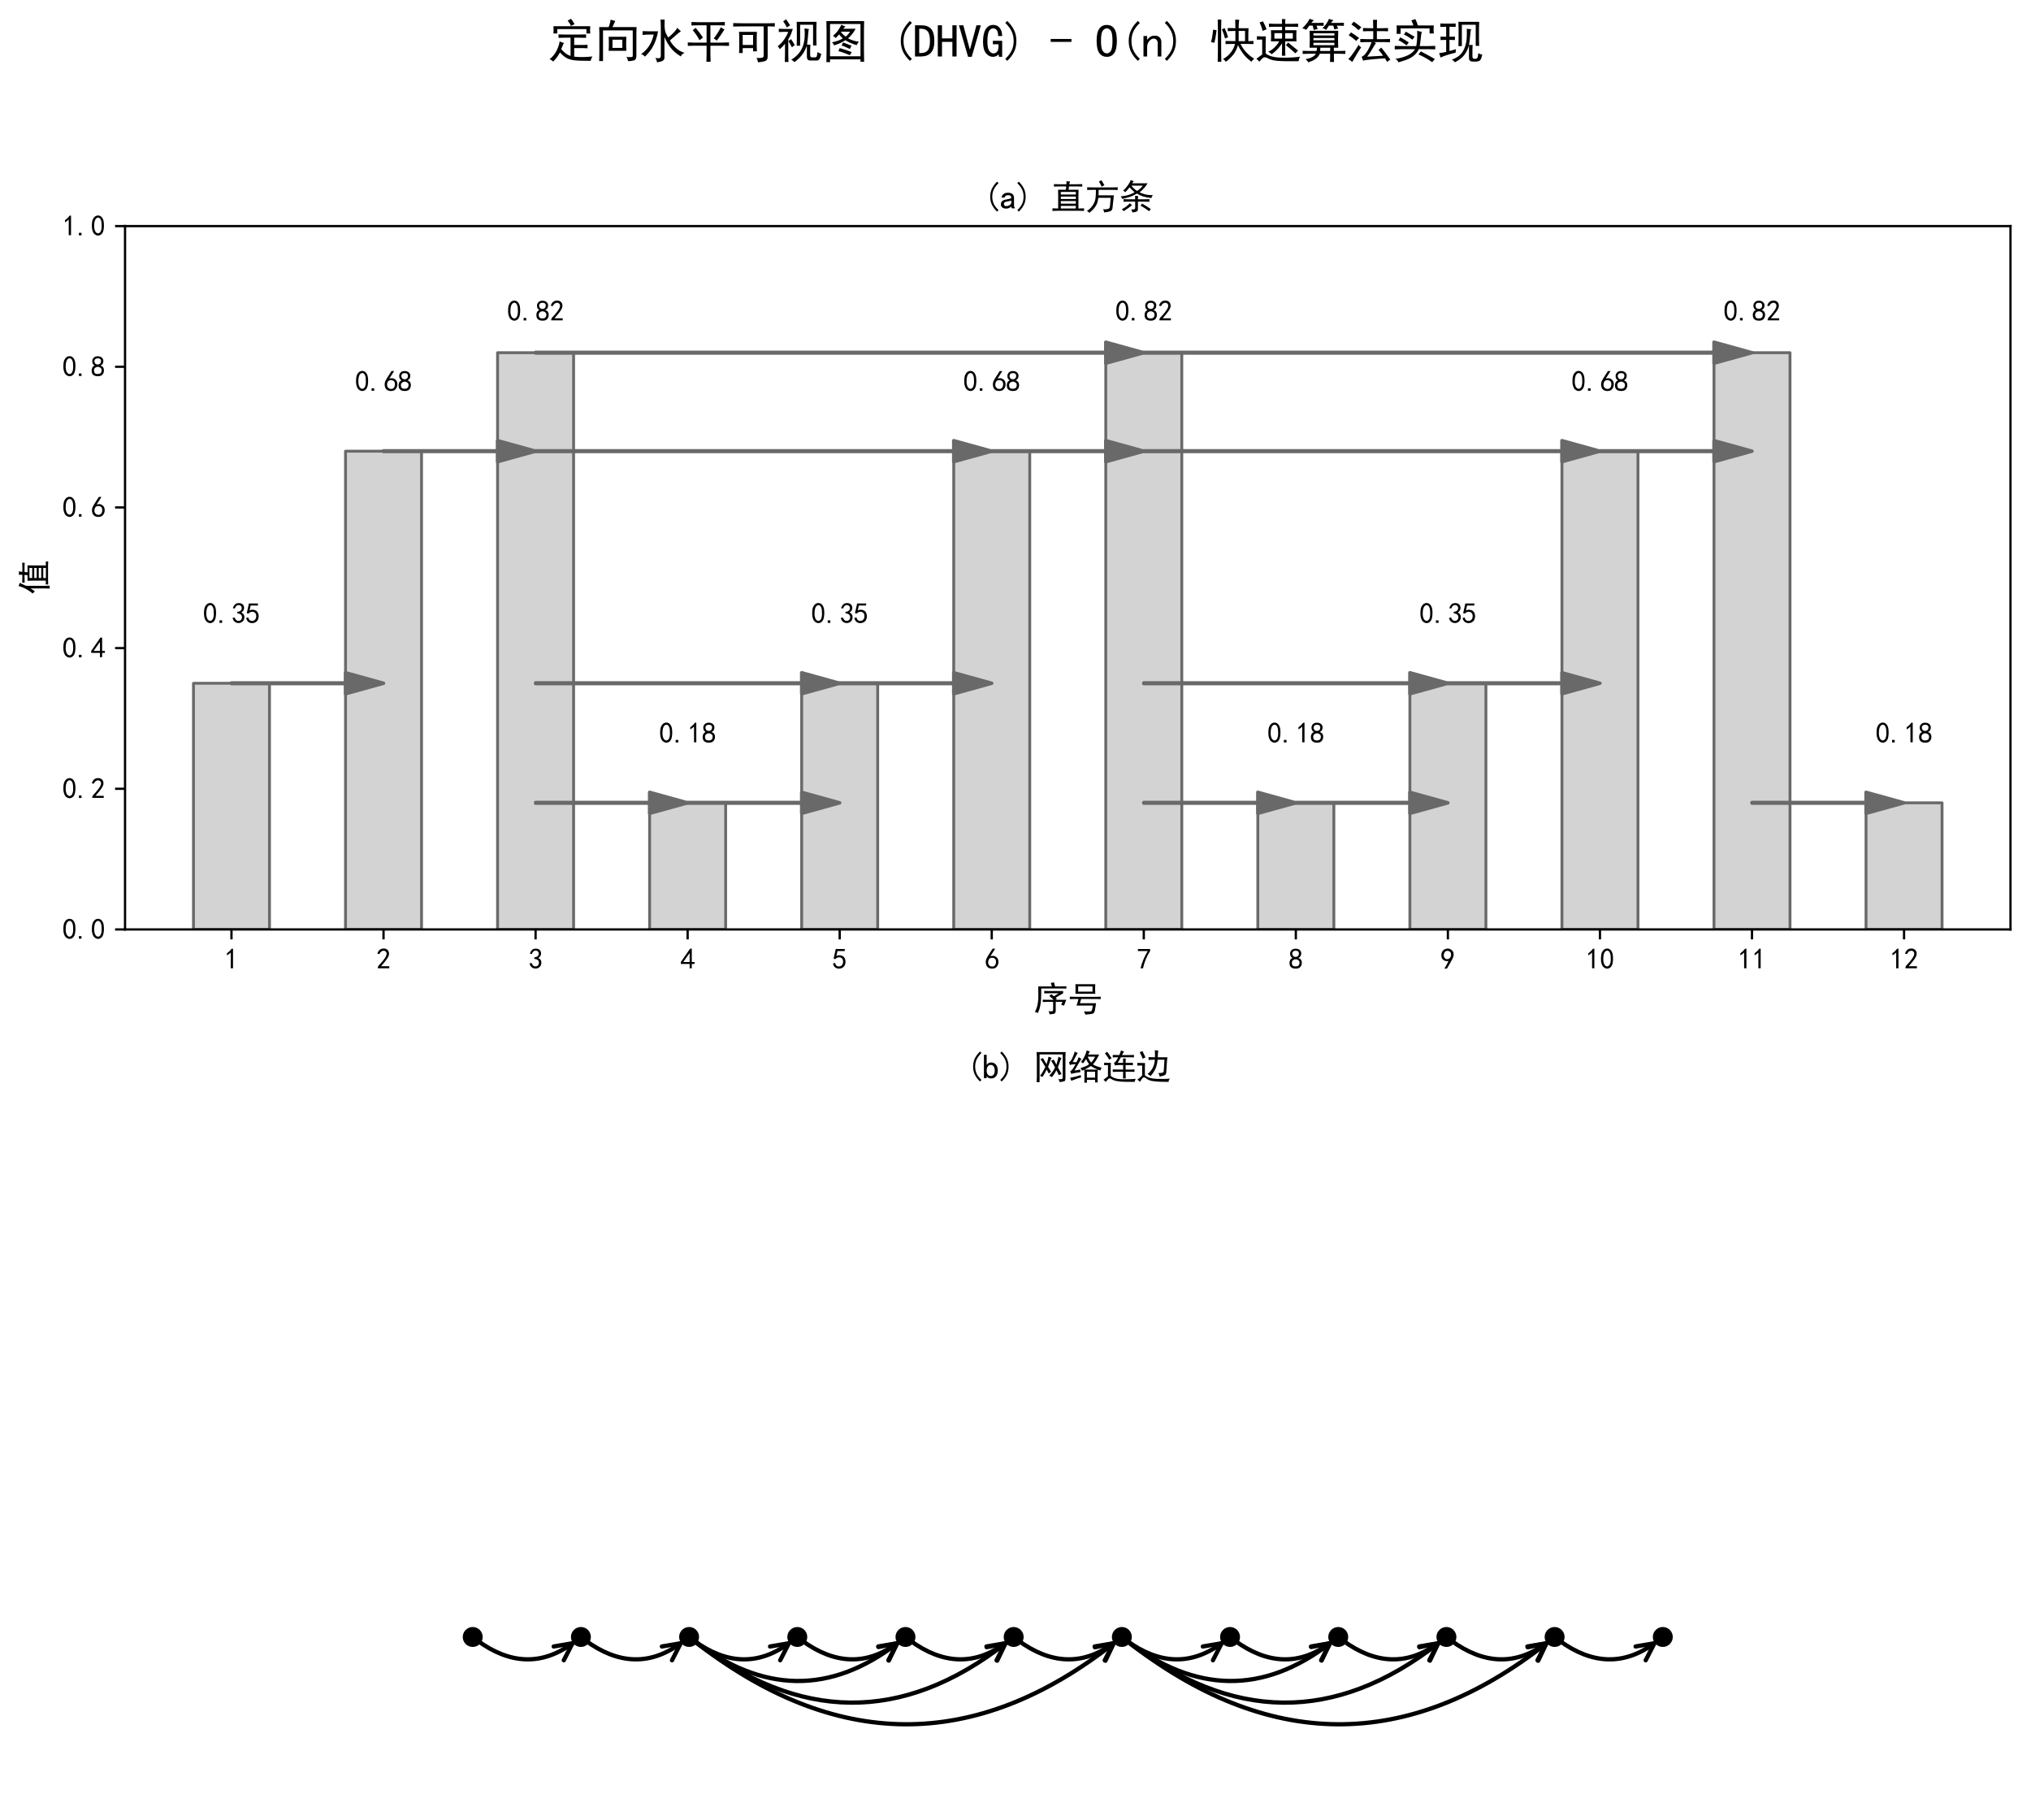 <?xml version="1.0" encoding="utf-8" standalone="no"?>
<!DOCTYPE svg PUBLIC "-//W3C//DTD SVG 1.1//EN"
  "http://www.w3.org/Graphics/SVG/1.1/DTD/svg11.dtd">
<svg xmlns:xlink="http://www.w3.org/1999/xlink" width="712.849pt" height="638.64pt" viewBox="0 0 712.849 638.64" xmlns="http://www.w3.org/2000/svg" version="1.1">
 <defs>
  <style type="text/css">*{stroke-linejoin: round; stroke-linecap: butt}</style>
 </defs>
 <g id="figure_1">
  <g id="patch_1">
   <path d="M 0 638.64 
L 712.849 638.64 
L 712.849 0 
L 0 0 
z
" style="fill: #ffffff"/>
  </g>
  <g id="axes_1">
   <g id="patch_2">
    <path d="M 43.888 326.173 
L 705.649 326.173 
L 705.649 79.35 
L 43.888 79.35 
z
" style="fill: #ffffff"/>
   </g>
   <g id="patch_3">
    <path d="M 67.903 326.173 
L 94.587 326.173 
L 94.587 239.785 
L 67.903 239.785 
z
" clip-path="url(#pf1e38bc94f)" style="fill: #d3d3d3; stroke: #696969; stroke-linejoin: miter"/>
   </g>
   <g id="patch_4">
    <path d="M 121.271 326.173 
L 147.955 326.173 
L 147.955 158.333 
L 121.271 158.333 
z
" clip-path="url(#pf1e38bc94f)" style="fill: #d3d3d3; stroke: #696969; stroke-linejoin: miter"/>
   </g>
   <g id="patch_5">
    <path d="M 174.639 326.173 
L 201.323 326.173 
L 201.323 123.778 
L 174.639 123.778 
z
" clip-path="url(#pf1e38bc94f)" style="fill: #d3d3d3; stroke: #696969; stroke-linejoin: miter"/>
   </g>
   <g id="patch_6">
    <path d="M 228.007 326.173 
L 254.69 326.173 
L 254.69 281.744 
L 228.007 281.744 
z
" clip-path="url(#pf1e38bc94f)" style="fill: #d3d3d3; stroke: #696969; stroke-linejoin: miter"/>
   </g>
   <g id="patch_7">
    <path d="M 281.374 326.173 
L 308.058 326.173 
L 308.058 239.785 
L 281.374 239.785 
z
" clip-path="url(#pf1e38bc94f)" style="fill: #d3d3d3; stroke: #696969; stroke-linejoin: miter"/>
   </g>
   <g id="patch_8">
    <path d="M 334.742 326.173 
L 361.426 326.173 
L 361.426 158.333 
L 334.742 158.333 
z
" clip-path="url(#pf1e38bc94f)" style="fill: #d3d3d3; stroke: #696969; stroke-linejoin: miter"/>
   </g>
   <g id="patch_9">
    <path d="M 388.11 326.173 
L 414.794 326.173 
L 414.794 123.778 
L 388.11 123.778 
z
" clip-path="url(#pf1e38bc94f)" style="fill: #d3d3d3; stroke: #696969; stroke-linejoin: miter"/>
   </g>
   <g id="patch_10">
    <path d="M 441.478 326.173 
L 468.162 326.173 
L 468.162 281.744 
L 441.478 281.744 
z
" clip-path="url(#pf1e38bc94f)" style="fill: #d3d3d3; stroke: #696969; stroke-linejoin: miter"/>
   </g>
   <g id="patch_11">
    <path d="M 494.846 326.173 
L 521.53 326.173 
L 521.53 239.785 
L 494.846 239.785 
z
" clip-path="url(#pf1e38bc94f)" style="fill: #d3d3d3; stroke: #696969; stroke-linejoin: miter"/>
   </g>
   <g id="patch_12">
    <path d="M 548.214 326.173 
L 574.898 326.173 
L 574.898 158.333 
L 548.214 158.333 
z
" clip-path="url(#pf1e38bc94f)" style="fill: #d3d3d3; stroke: #696969; stroke-linejoin: miter"/>
   </g>
   <g id="patch_13">
    <path d="M 601.581 326.173 
L 628.265 326.173 
L 628.265 123.778 
L 601.581 123.778 
z
" clip-path="url(#pf1e38bc94f)" style="fill: #d3d3d3; stroke: #696969; stroke-linejoin: miter"/>
   </g>
   <g id="patch_14">
    <path d="M 654.949 326.173 
L 681.633 326.173 
L 681.633 281.744 
L 654.949 281.744 
z
" clip-path="url(#pf1e38bc94f)" style="fill: #d3d3d3; stroke: #696969; stroke-linejoin: miter"/>
   </g>
   <g id="patch_15">
    <path d="M 134.613 239.785 
L 121.271 243.487 
L 121.271 239.908 
L 81.245 239.908 
L 81.245 239.661 
L 121.271 239.661 
L 121.271 236.082 
z
" clip-path="url(#pf1e38bc94f)" style="fill: #696969; stroke: #696969; stroke-width: 1.2; stroke-linejoin: miter"/>
   </g>
   <g id="patch_16">
    <path d="M 187.981 158.333 
L 174.639 162.036 
L 174.639 158.457 
L 134.613 158.457 
L 134.613 158.21 
L 174.639 158.21 
L 174.639 154.631 
z
" clip-path="url(#pf1e38bc94f)" style="fill: #696969; stroke: #696969; stroke-width: 1.2; stroke-linejoin: miter"/>
   </g>
   <g id="patch_17">
    <path d="M 241.349 281.744 
L 228.007 285.447 
L 228.007 281.868 
L 187.981 281.868 
L 187.981 281.621 
L 228.007 281.621 
L 228.007 278.042 
z
" clip-path="url(#pf1e38bc94f)" style="fill: #696969; stroke: #696969; stroke-width: 1.2; stroke-linejoin: miter"/>
   </g>
   <g id="patch_18">
    <path d="M 294.716 239.785 
L 281.374 243.487 
L 281.374 239.908 
L 187.981 239.908 
L 187.981 239.661 
L 281.374 239.661 
L 281.374 236.082 
z
" clip-path="url(#pf1e38bc94f)" style="fill: #696969; stroke: #696969; stroke-width: 1.2; stroke-linejoin: miter"/>
   </g>
   <g id="patch_19">
    <path d="M 348.084 158.333 
L 334.742 162.036 
L 334.742 158.457 
L 187.981 158.457 
L 187.981 158.21 
L 334.742 158.21 
L 334.742 154.631 
z
" clip-path="url(#pf1e38bc94f)" style="fill: #696969; stroke: #696969; stroke-width: 1.2; stroke-linejoin: miter"/>
   </g>
   <g id="patch_20">
    <path d="M 401.452 123.778 
L 388.11 127.48 
L 388.11 123.901 
L 187.981 123.901 
L 187.981 123.655 
L 388.11 123.655 
L 388.11 120.076 
z
" clip-path="url(#pf1e38bc94f)" style="fill: #696969; stroke: #696969; stroke-width: 1.2; stroke-linejoin: miter"/>
   </g>
   <g id="patch_21">
    <path d="M 294.716 281.744 
L 281.374 285.447 
L 281.374 281.868 
L 241.349 281.868 
L 241.349 281.621 
L 281.374 281.621 
L 281.374 278.042 
z
" clip-path="url(#pf1e38bc94f)" style="fill: #696969; stroke: #696969; stroke-width: 1.2; stroke-linejoin: miter"/>
   </g>
   <g id="patch_22">
    <path d="M 348.084 239.785 
L 334.742 243.487 
L 334.742 239.908 
L 294.716 239.908 
L 294.716 239.661 
L 334.742 239.661 
L 334.742 236.082 
z
" clip-path="url(#pf1e38bc94f)" style="fill: #696969; stroke: #696969; stroke-width: 1.2; stroke-linejoin: miter"/>
   </g>
   <g id="patch_23">
    <path d="M 401.452 158.333 
L 388.11 162.036 
L 388.11 158.457 
L 348.084 158.457 
L 348.084 158.21 
L 388.11 158.21 
L 388.11 154.631 
z
" clip-path="url(#pf1e38bc94f)" style="fill: #696969; stroke: #696969; stroke-width: 1.2; stroke-linejoin: miter"/>
   </g>
   <g id="patch_24">
    <path d="M 454.82 281.744 
L 441.478 285.447 
L 441.478 281.868 
L 401.452 281.868 
L 401.452 281.621 
L 441.478 281.621 
L 441.478 278.042 
z
" clip-path="url(#pf1e38bc94f)" style="fill: #696969; stroke: #696969; stroke-width: 1.2; stroke-linejoin: miter"/>
   </g>
   <g id="patch_25">
    <path d="M 508.188 239.785 
L 494.846 243.487 
L 494.846 239.908 
L 401.452 239.908 
L 401.452 239.661 
L 494.846 239.661 
L 494.846 236.082 
z
" clip-path="url(#pf1e38bc94f)" style="fill: #696969; stroke: #696969; stroke-width: 1.2; stroke-linejoin: miter"/>
   </g>
   <g id="patch_26">
    <path d="M 561.556 158.333 
L 548.214 162.036 
L 548.214 158.457 
L 401.452 158.457 
L 401.452 158.21 
L 548.214 158.21 
L 548.214 154.631 
z
" clip-path="url(#pf1e38bc94f)" style="fill: #696969; stroke: #696969; stroke-width: 1.2; stroke-linejoin: miter"/>
   </g>
   <g id="patch_27">
    <path d="M 614.923 123.778 
L 601.581 127.48 
L 601.581 123.901 
L 401.452 123.901 
L 401.452 123.655 
L 601.581 123.655 
L 601.581 120.076 
z
" clip-path="url(#pf1e38bc94f)" style="fill: #696969; stroke: #696969; stroke-width: 1.2; stroke-linejoin: miter"/>
   </g>
   <g id="patch_28">
    <path d="M 508.188 281.744 
L 494.846 285.447 
L 494.846 281.868 
L 454.82 281.868 
L 454.82 281.621 
L 494.846 281.621 
L 494.846 278.042 
z
" clip-path="url(#pf1e38bc94f)" style="fill: #696969; stroke: #696969; stroke-width: 1.2; stroke-linejoin: miter"/>
   </g>
   <g id="patch_29">
    <path d="M 561.556 239.785 
L 548.214 243.487 
L 548.214 239.908 
L 508.188 239.908 
L 508.188 239.661 
L 548.214 239.661 
L 548.214 236.082 
z
" clip-path="url(#pf1e38bc94f)" style="fill: #696969; stroke: #696969; stroke-width: 1.2; stroke-linejoin: miter"/>
   </g>
   <g id="patch_30">
    <path d="M 614.923 158.333 
L 601.581 162.036 
L 601.581 158.457 
L 561.556 158.457 
L 561.556 158.21 
L 601.581 158.21 
L 601.581 154.631 
z
" clip-path="url(#pf1e38bc94f)" style="fill: #696969; stroke: #696969; stroke-width: 1.2; stroke-linejoin: miter"/>
   </g>
   <g id="patch_31">
    <path d="M 668.291 281.744 
L 654.949 285.447 
L 654.949 281.868 
L 614.923 281.868 
L 614.923 281.621 
L 654.949 281.621 
L 654.949 278.042 
z
" clip-path="url(#pf1e38bc94f)" style="fill: #696969; stroke: #696969; stroke-width: 1.2; stroke-linejoin: miter"/>
   </g>
   <g id="matplotlib.axis_1">
    <g id="xtick_1">
     <g id="line2d_1">
      <defs>
       <path id="m5713bac1c2" d="M 0 0 
L 0 3.5 
" style="stroke: #000000; stroke-width: 0.8"/>
      </defs>
      <g>
       <use xlink:href="#m5713bac1c2" x="81.245" y="326.173" style="stroke: #000000; stroke-width: 0.8"/>
      </g>
     </g>
     <g id="text_1">
      <!-- 1 -->
      <g transform="translate(78.745 340.048) scale(0.1 -0.1)">
       <defs>
        <path id="SimHei-31" d="M 1400 3600 
Q 1075 3275 575 2975 
L 575 3450 
Q 1200 3875 1600 4450 
L 1900 4450 
L 1900 150 
L 1400 150 
L 1400 3600 
z
" transform="scale(0.016)"/>
       </defs>
       <use xlink:href="#SimHei-31"/>
      </g>
     </g>
    </g>
    <g id="xtick_2">
     <g id="line2d_2">
      <g>
       <use xlink:href="#m5713bac1c2" x="134.613" y="326.173" style="stroke: #000000; stroke-width: 0.8"/>
      </g>
     </g>
     <g id="text_2">
      <!-- 2 -->
      <g transform="translate(132.113 340.048) scale(0.1 -0.1)">
       <defs>
        <path id="SimHei-32" d="M 300 250 
Q 325 625 650 925 
Q 975 1225 1475 1862 
Q 1975 2500 2125 2850 
Q 2275 3200 2237 3450 
Q 2200 3700 2000 3862 
Q 1800 4025 1537 4000 
Q 1275 3975 1037 3800 
Q 800 3625 675 3275 
L 200 3350 
Q 400 3925 712 4187 
Q 1025 4450 1450 4475 
Q 1700 4500 1900 4462 
Q 2100 4425 2312 4287 
Q 2525 4150 2662 3875 
Q 2800 3600 2762 3212 
Q 2725 2825 2375 2287 
Q 2025 1750 1025 600 
L 2825 600 
L 2825 150 
L 300 150 
L 300 250 
z
" transform="scale(0.016)"/>
       </defs>
       <use xlink:href="#SimHei-32"/>
      </g>
     </g>
    </g>
    <g id="xtick_3">
     <g id="line2d_3">
      <g>
       <use xlink:href="#m5713bac1c2" x="187.981" y="326.173" style="stroke: #000000; stroke-width: 0.8"/>
      </g>
     </g>
     <g id="text_3">
      <!-- 3 -->
      <g transform="translate(185.481 340.048) scale(0.1 -0.1)">
       <defs>
        <path id="SimHei-33" d="M 250 1225 
L 700 1300 
Q 800 975 1025 762 
Q 1250 550 1587 562 
Q 1925 575 2125 837 
Q 2325 1100 2300 1437 
Q 2275 1775 2037 1962 
Q 1800 2150 1275 2225 
L 1275 2550 
Q 1800 2600 2037 2825 
Q 2275 3050 2250 3412 
Q 2225 3775 1925 3937 
Q 1625 4100 1287 3975 
Q 950 3850 750 3275 
L 300 3350 
Q 450 3800 712 4100 
Q 975 4400 1425 4450 
Q 1875 4500 2212 4337 
Q 2550 4175 2687 3837 
Q 2825 3500 2725 3100 
Q 2625 2700 2150 2400 
Q 2500 2250 2687 1950 
Q 2875 1650 2812 1162 
Q 2750 675 2375 375 
Q 2000 75 1525 87 
Q 1050 100 700 387 
Q 350 675 250 1225 
z
" transform="scale(0.016)"/>
       </defs>
       <use xlink:href="#SimHei-33"/>
      </g>
     </g>
    </g>
    <g id="xtick_4">
     <g id="line2d_4">
      <g>
       <use xlink:href="#m5713bac1c2" x="241.349" y="326.173" style="stroke: #000000; stroke-width: 0.8"/>
      </g>
     </g>
     <g id="text_4">
      <!-- 4 -->
      <g transform="translate(238.849 340.048) scale(0.1 -0.1)">
       <defs>
        <path id="SimHei-34" d="M 2000 1100 
L 75 1100 
L 75 1525 
L 2100 4450 
L 2475 4450 
L 2475 1525 
L 3075 1525 
L 3075 1100 
L 2475 1100 
L 2475 150 
L 2000 150 
L 2000 1100 
z
M 2000 1525 
L 2000 3500 
L 600 1525 
L 2000 1525 
z
" transform="scale(0.016)"/>
       </defs>
       <use xlink:href="#SimHei-34"/>
      </g>
     </g>
    </g>
    <g id="xtick_5">
     <g id="line2d_5">
      <g>
       <use xlink:href="#m5713bac1c2" x="294.716" y="326.173" style="stroke: #000000; stroke-width: 0.8"/>
      </g>
     </g>
     <g id="text_5">
      <!-- 5 -->
      <g transform="translate(292.216 340.048) scale(0.1 -0.1)">
       <defs>
        <path id="SimHei-35" d="M 550 1325 
Q 725 650 1150 575 
Q 1575 500 1837 662 
Q 2100 825 2212 1087 
Q 2325 1350 2312 1675 
Q 2300 2000 2137 2225 
Q 1975 2450 1725 2525 
Q 1475 2600 1162 2525 
Q 850 2450 650 2175 
L 225 2225 
Q 275 2375 700 4375 
L 2675 4375 
L 2675 3925 
L 1075 3925 
Q 950 3250 825 2850 
Q 1200 3025 1525 3012 
Q 1850 3000 2150 2862 
Q 2450 2725 2587 2487 
Q 2725 2250 2787 2012 
Q 2850 1775 2837 1500 
Q 2825 1225 2725 937 
Q 2625 650 2425 462 
Q 2225 275 1937 162 
Q 1650 50 1275 75 
Q 900 100 562 350 
Q 225 600 100 1200 
L 550 1325 
z
" transform="scale(0.016)"/>
       </defs>
       <use xlink:href="#SimHei-35"/>
      </g>
     </g>
    </g>
    <g id="xtick_6">
     <g id="line2d_6">
      <g>
       <use xlink:href="#m5713bac1c2" x="348.084" y="326.173" style="stroke: #000000; stroke-width: 0.8"/>
      </g>
     </g>
     <g id="text_6">
      <!-- 6 -->
      <g transform="translate(345.584 340.048) scale(0.1 -0.1)">
       <defs>
        <path id="SimHei-36" d="M 250 1612 
Q 275 1975 387 2225 
Q 500 2475 725 2850 
L 1750 4450 
L 2325 4450 
L 1275 2800 
Q 1950 2975 2350 2750 
Q 2750 2525 2887 2237 
Q 3025 1950 3037 1612 
Q 3050 1275 2937 950 
Q 2825 625 2537 362 
Q 2250 100 1737 75 
Q 1225 50 862 262 
Q 500 475 362 862 
Q 225 1250 250 1612 
z
M 1025 787 
Q 1250 550 1625 525 
Q 2000 500 2250 775 
Q 2500 1050 2500 1575 
Q 2500 2100 2187 2300 
Q 1875 2500 1487 2450 
Q 1100 2400 925 2075 
Q 750 1750 775 1387 
Q 800 1025 1025 787 
z
" transform="scale(0.016)"/>
       </defs>
       <use xlink:href="#SimHei-36"/>
      </g>
     </g>
    </g>
    <g id="xtick_7">
     <g id="line2d_7">
      <g>
       <use xlink:href="#m5713bac1c2" x="401.452" y="326.173" style="stroke: #000000; stroke-width: 0.8"/>
      </g>
     </g>
     <g id="text_7">
      <!-- 7 -->
      <g transform="translate(398.952 340.048) scale(0.1 -0.1)">
       <defs>
        <path id="SimHei-37" d="M 850 150 
Q 1300 2050 2425 3925 
L 275 3925 
L 275 4375 
L 2950 4375 
L 2950 3950 
Q 1775 2050 1400 150 
L 850 150 
z
" transform="scale(0.016)"/>
       </defs>
       <use xlink:href="#SimHei-37"/>
      </g>
     </g>
    </g>
    <g id="xtick_8">
     <g id="line2d_8">
      <g>
       <use xlink:href="#m5713bac1c2" x="454.82" y="326.173" style="stroke: #000000; stroke-width: 0.8"/>
      </g>
     </g>
     <g id="text_8">
      <!-- 8 -->
      <g transform="translate(452.32 340.048) scale(0.1 -0.1)">
       <defs>
        <path id="SimHei-38" d="M 175 1375 
Q 175 1675 325 1962 
Q 475 2250 825 2425 
Q 525 2600 425 2812 
Q 325 3025 312 3300 
Q 300 3575 387 3775 
Q 475 3975 650 4150 
Q 825 4325 1037 4387 
Q 1250 4450 1500 4450 
Q 1750 4450 1950 4400 
Q 2150 4350 2375 4187 
Q 2600 4025 2700 3725 
Q 2800 3425 2687 3025 
Q 2575 2625 2100 2400 
Q 2525 2275 2700 2012 
Q 2875 1750 2875 1375 
Q 2875 1000 2762 775 
Q 2650 550 2512 400 
Q 2375 250 2137 162 
Q 1900 75 1537 75 
Q 1175 75 912 162 
Q 650 250 475 425 
Q 300 600 237 837 
Q 175 1075 175 1375 
z
M 687 1400 
Q 675 1100 787 875 
Q 900 650 1200 587 
Q 1500 525 1825 600 
Q 2150 675 2275 950 
Q 2400 1225 2362 1500 
Q 2325 1775 2050 1962 
Q 1775 2150 1450 2125 
Q 1125 2100 912 1900 
Q 700 1700 687 1400 
z
M 775 3350 
Q 775 3100 950 2875 
Q 1125 2650 1500 2650 
Q 1875 2650 2062 2875 
Q 2250 3100 2237 3412 
Q 2225 3725 2012 3875 
Q 1800 4025 1437 4000 
Q 1075 3975 925 3787 
Q 775 3600 775 3350 
z
" transform="scale(0.016)"/>
       </defs>
       <use xlink:href="#SimHei-38"/>
      </g>
     </g>
    </g>
    <g id="xtick_9">
     <g id="line2d_9">
      <g>
       <use xlink:href="#m5713bac1c2" x="508.188" y="326.173" style="stroke: #000000; stroke-width: 0.8"/>
      </g>
     </g>
     <g id="text_9">
      <!-- 9 -->
      <g transform="translate(505.688 340.048) scale(0.1 -0.1)">
       <defs>
        <path id="SimHei-39" d="M 800 75 
Q 1350 1000 1700 1750 
Q 1075 1650 662 1912 
Q 250 2175 162 2625 
Q 75 3075 175 3437 
Q 275 3800 487 4037 
Q 700 4275 1000 4375 
Q 1300 4475 1537 4475 
Q 1775 4475 2025 4375 
Q 2275 4275 2475 4075 
Q 2675 3875 2750 3662 
Q 2825 3450 2825 3112 
Q 2825 2775 2575 2250 
Q 2325 1725 1350 75 
L 800 75 
z
M 662 2875 
Q 700 2550 937 2337 
Q 1175 2125 1450 2150 
Q 1725 2175 1887 2300 
Q 2050 2425 2200 2725 
Q 2300 3100 2250 3362 
Q 2200 3625 1987 3800 
Q 1775 3975 1525 3975 
Q 1375 4000 1137 3900 
Q 900 3800 762 3500 
Q 625 3200 662 2875 
z
" transform="scale(0.016)"/>
       </defs>
       <use xlink:href="#SimHei-39"/>
      </g>
     </g>
    </g>
    <g id="xtick_10">
     <g id="line2d_10">
      <g>
       <use xlink:href="#m5713bac1c2" x="561.556" y="326.173" style="stroke: #000000; stroke-width: 0.8"/>
      </g>
     </g>
     <g id="text_10">
      <!-- 10 -->
      <g transform="translate(556.556 340.048) scale(0.1 -0.1)">
       <defs>
        <path id="SimHei-30" d="M 225 2537 
Q 250 3200 412 3587 
Q 575 3975 875 4225 
Q 1175 4475 1612 4475 
Q 2050 4475 2375 4112 
Q 2700 3750 2800 3200 
Q 2900 2650 2862 1937 
Q 2825 1225 2612 775 
Q 2400 325 1975 150 
Q 1550 -25 1125 187 
Q 700 400 525 750 
Q 350 1100 275 1487 
Q 200 1875 225 2537 
z
M 750 2687 
Q 675 2000 800 1462 
Q 925 925 1212 700 
Q 1500 475 1800 612 
Q 2100 750 2237 1162 
Q 2375 1575 2375 2062 
Q 2375 2550 2337 2950 
Q 2300 3350 2112 3675 
Q 1925 4000 1612 4012 
Q 1300 4025 1062 3700 
Q 825 3375 750 2687 
z
" transform="scale(0.016)"/>
       </defs>
       <use xlink:href="#SimHei-31"/>
       <use xlink:href="#SimHei-30" transform="translate(50 0)"/>
      </g>
     </g>
    </g>
    <g id="xtick_11">
     <g id="line2d_11">
      <g>
       <use xlink:href="#m5713bac1c2" x="614.923" y="326.173" style="stroke: #000000; stroke-width: 0.8"/>
      </g>
     </g>
     <g id="text_11">
      <!-- 11 -->
      <g transform="translate(609.923 340.048) scale(0.1 -0.1)">
       <use xlink:href="#SimHei-31"/>
       <use xlink:href="#SimHei-31" transform="translate(50 0)"/>
      </g>
     </g>
    </g>
    <g id="xtick_12">
     <g id="line2d_12">
      <g>
       <use xlink:href="#m5713bac1c2" x="668.291" y="326.173" style="stroke: #000000; stroke-width: 0.8"/>
      </g>
     </g>
     <g id="text_12">
      <!-- 12 -->
      <g transform="translate(663.291 340.048) scale(0.1 -0.1)">
       <use xlink:href="#SimHei-31"/>
       <use xlink:href="#SimHei-32" transform="translate(50 0)"/>
      </g>
     </g>
    </g>
    <g id="text_13">
     <!-- 序号 -->
     <g transform="translate(362.768 354.86) scale(0.12 -0.12)">
      <defs>
       <path id="SimHei-5e8f" d="M 4000 2075 
L 5975 2075 
Q 5750 1525 5575 1025 
Q 5325 1100 5050 1150 
Q 5175 1450 5275 1700 
L 4050 1700 
L 4050 150 
Q 4050 -375 3762 -462 
Q 3475 -550 2950 -575 
Q 2875 -300 2750 0 
Q 3350 -75 3475 25 
Q 3600 125 3575 375 
L 3575 1700 
L 2450 1700 
Q 2050 1700 1675 1675 
L 1675 2100 
Q 2100 2075 2425 2075 
L 3675 2075 
Q 3325 2400 2875 2775 
Q 2975 2875 3250 3100 
Q 3400 2975 3725 2725 
L 4575 3275 
L 3000 3275 
Q 2400 3275 1950 3250 
L 1950 3700 
Q 2400 3675 3000 3675 
L 5400 3675 
L 5400 3250 
Q 4700 2875 4025 2450 
L 4275 2250 
L 4000 2075 
z
M 3725 5275 
Q 3825 4925 3925 4525 
L 4850 4525 
Q 5425 4525 6000 4550 
L 6000 4125 
Q 5425 4150 4850 4150 
L 1400 4150 
Q 1400 2750 1362 2137 
Q 1325 1525 1200 887 
Q 1075 250 775 -350 
Q 625 -250 250 -125 
Q 475 300 600 700 
Q 725 1100 800 1637 
Q 875 2175 875 2825 
Q 875 3500 850 4525 
L 3350 4525 
Q 3275 4825 3150 5150 
Q 3425 5200 3725 5275 
z
" transform="scale(0.016)"/>
       <path id="SimHei-53f7" d="M 5025 4925 
Q 5000 4550 5000 4075 
Q 5000 3600 5025 3175 
L 1400 3175 
Q 1425 3525 1425 4000 
Q 1425 4500 1400 4925 
L 5025 4925 
z
M 5175 2625 
Q 5650 2625 6025 2650 
L 6025 2200 
Q 5650 2225 5175 2225 
L 2450 2225 
Q 2350 1875 2225 1450 
L 5175 1450 
Q 5100 1050 5062 775 
Q 5025 500 4950 112 
Q 4875 -275 4650 -412 
Q 4425 -550 3225 -625 
Q 3125 -350 2975 -50 
Q 3875 -75 4112 -50 
Q 4350 -25 4425 212 
Q 4500 450 4575 1025 
L 1600 1025 
Q 1825 1625 1950 2225 
L 1350 2225 
Q 825 2225 375 2200 
L 375 2650 
Q 825 2625 1350 2625 
L 5175 2625 
z
M 4525 3575 
L 4525 4525 
L 1900 4525 
L 1900 3575 
L 4525 3575 
z
" transform="scale(0.016)"/>
      </defs>
      <use xlink:href="#SimHei-5e8f"/>
      <use xlink:href="#SimHei-53f7" transform="translate(100 0)"/>
     </g>
    </g>
   </g>
   <g id="matplotlib.axis_2">
    <g id="ytick_1">
     <g id="line2d_13">
      <defs>
       <path id="ma9df95d35c" d="M 0 0 
L -3.5 0 
" style="stroke: #000000; stroke-width: 0.8"/>
      </defs>
      <g>
       <use xlink:href="#ma9df95d35c" x="43.888" y="326.173" style="stroke: #000000; stroke-width: 0.8"/>
      </g>
     </g>
     <g id="text_14">
      <!-- 0.0 -->
      <g transform="translate(21.887 329.61) scale(0.1 -0.1)">
       <defs>
        <path id="SimHei-2e" d="M 1075 125 
L 500 125 
L 500 675 
L 1075 675 
L 1075 125 
z
" transform="scale(0.016)"/>
       </defs>
       <use xlink:href="#SimHei-30"/>
       <use xlink:href="#SimHei-2e" transform="translate(50 0)"/>
       <use xlink:href="#SimHei-30" transform="translate(100 0)"/>
      </g>
     </g>
    </g>
    <g id="ytick_2">
     <g id="line2d_14">
      <g>
       <use xlink:href="#ma9df95d35c" x="43.888" y="276.808" style="stroke: #000000; stroke-width: 0.8"/>
      </g>
     </g>
     <g id="text_15">
      <!-- 0.2 -->
      <g transform="translate(21.887 280.245) scale(0.1 -0.1)">
       <use xlink:href="#SimHei-30"/>
       <use xlink:href="#SimHei-2e" transform="translate(50 0)"/>
       <use xlink:href="#SimHei-32" transform="translate(100 0)"/>
      </g>
     </g>
    </g>
    <g id="ytick_3">
     <g id="line2d_15">
      <g>
       <use xlink:href="#ma9df95d35c" x="43.888" y="227.444" style="stroke: #000000; stroke-width: 0.8"/>
      </g>
     </g>
     <g id="text_16">
      <!-- 0.4 -->
      <g transform="translate(21.887 230.881) scale(0.1 -0.1)">
       <use xlink:href="#SimHei-30"/>
       <use xlink:href="#SimHei-2e" transform="translate(50 0)"/>
       <use xlink:href="#SimHei-34" transform="translate(100 0)"/>
      </g>
     </g>
    </g>
    <g id="ytick_4">
     <g id="line2d_16">
      <g>
       <use xlink:href="#ma9df95d35c" x="43.888" y="178.079" style="stroke: #000000; stroke-width: 0.8"/>
      </g>
     </g>
     <g id="text_17">
      <!-- 0.6 -->
      <g transform="translate(21.887 181.517) scale(0.1 -0.1)">
       <use xlink:href="#SimHei-30"/>
       <use xlink:href="#SimHei-2e" transform="translate(50 0)"/>
       <use xlink:href="#SimHei-36" transform="translate(100 0)"/>
      </g>
     </g>
    </g>
    <g id="ytick_5">
     <g id="line2d_17">
      <g>
       <use xlink:href="#ma9df95d35c" x="43.888" y="128.714" style="stroke: #000000; stroke-width: 0.8"/>
      </g>
     </g>
     <g id="text_18">
      <!-- 0.8 -->
      <g transform="translate(21.887 132.152) scale(0.1 -0.1)">
       <use xlink:href="#SimHei-30"/>
       <use xlink:href="#SimHei-2e" transform="translate(50 0)"/>
       <use xlink:href="#SimHei-38" transform="translate(100 0)"/>
      </g>
     </g>
    </g>
    <g id="ytick_6">
     <g id="line2d_18">
      <g>
       <use xlink:href="#ma9df95d35c" x="43.888" y="79.35" style="stroke: #000000; stroke-width: 0.8"/>
      </g>
     </g>
     <g id="text_19">
      <!-- 1.0 -->
      <g transform="translate(21.887 82.787) scale(0.1 -0.1)">
       <use xlink:href="#SimHei-31"/>
       <use xlink:href="#SimHei-2e" transform="translate(50 0)"/>
       <use xlink:href="#SimHei-30" transform="translate(100 0)"/>
      </g>
     </g>
    </g>
    <g id="text_20">
     <!-- 值 -->
     <g transform="translate(16.387 208.761) rotate(-90) scale(0.12 -0.12)">
      <defs>
       <path id="SimHei-503c" d="M 3675 4450 
L 3675 5100 
Q 3975 5075 4350 5050 
Q 4225 4875 4200 4450 
L 5125 4450 
Q 5550 4450 5875 4475 
L 5875 4025 
Q 5525 4050 5125 4050 
L 4175 4050 
L 4125 3500 
L 5400 3500 
Q 5375 3200 5375 2700 
L 5375 150 
Q 5875 150 6100 175 
L 6100 -275 
Q 5775 -250 5200 -250 
L 2850 -250 
Q 2275 -250 1900 -275 
L 1900 175 
Q 2125 150 2600 150 
L 2600 2700 
Q 2600 3175 2575 3500 
L 3600 3500 
L 3650 4050 
L 3200 4050 
Q 2575 4050 2225 4025 
L 2225 4475 
Q 2550 4450 3200 4450 
L 3675 4450 
z
M 2225 4900 
Q 2025 4675 1650 3750 
L 1650 450 
Q 1650 -75 1675 -550 
L 1150 -550 
Q 1175 -125 1175 375 
L 1175 2950 
Q 875 2450 625 2150 
Q 425 2425 250 2575 
Q 500 2825 937 3537 
Q 1375 4250 1625 5150 
Q 1975 4975 2225 4900 
z
M 4925 2650 
L 4925 3150 
L 3075 3150 
L 3075 2650 
L 4925 2650 
z
M 4925 150 
L 4925 625 
L 3075 625 
L 3075 150 
L 4925 150 
z
M 4925 1000 
L 4925 1450 
L 3075 1450 
L 3075 1000 
L 4925 1000 
z
M 4925 1825 
L 4925 2275 
L 3075 2275 
L 3075 1825 
L 4925 1825 
z
" transform="scale(0.016)"/>
      </defs>
      <use xlink:href="#SimHei-503c"/>
     </g>
    </g>
   </g>
   <g id="patch_32">
    <path d="M 43.888 326.173 
L 43.888 79.35 
" style="fill: none; stroke: #000000; stroke-width: 0.8; stroke-linejoin: miter; stroke-linecap: square"/>
   </g>
   <g id="patch_33">
    <path d="M 705.649 326.173 
L 705.649 79.35 
" style="fill: none; stroke: #000000; stroke-width: 0.8; stroke-linejoin: miter; stroke-linecap: square"/>
   </g>
   <g id="patch_34">
    <path d="M 43.888 326.173 
L 705.649 326.173 
" style="fill: none; stroke: #000000; stroke-width: 0.8; stroke-linejoin: miter; stroke-linecap: square"/>
   </g>
   <g id="patch_35">
    <path d="M 43.888 79.35 
L 705.649 79.35 
" style="fill: none; stroke: #000000; stroke-width: 0.8; stroke-linejoin: miter; stroke-linecap: square"/>
   </g>
   <g id="text_21">
    <!-- 0.35 -->
    <g transform="translate(71.245 218.789) scale(0.1 -0.1)">
     <use xlink:href="#SimHei-30"/>
     <use xlink:href="#SimHei-2e" transform="translate(50 0)"/>
     <use xlink:href="#SimHei-33" transform="translate(100 0)"/>
     <use xlink:href="#SimHei-35" transform="translate(150 0)"/>
    </g>
   </g>
   <g id="text_22">
    <!-- 0.68 -->
    <g transform="translate(124.613 137.337) scale(0.1 -0.1)">
     <use xlink:href="#SimHei-30"/>
     <use xlink:href="#SimHei-2e" transform="translate(50 0)"/>
     <use xlink:href="#SimHei-36" transform="translate(100 0)"/>
     <use xlink:href="#SimHei-38" transform="translate(150 0)"/>
    </g>
   </g>
   <g id="text_23">
    <!-- 0.82 -->
    <g transform="translate(177.981 112.655) scale(0.1 -0.1)">
     <use xlink:href="#SimHei-30"/>
     <use xlink:href="#SimHei-2e" transform="translate(50 0)"/>
     <use xlink:href="#SimHei-38" transform="translate(100 0)"/>
     <use xlink:href="#SimHei-32" transform="translate(150 0)"/>
    </g>
   </g>
   <g id="text_24">
    <!-- 0.18 -->
    <g transform="translate(231.349 260.749) scale(0.1 -0.1)">
     <use xlink:href="#SimHei-30"/>
     <use xlink:href="#SimHei-2e" transform="translate(50 0)"/>
     <use xlink:href="#SimHei-31" transform="translate(100 0)"/>
     <use xlink:href="#SimHei-38" transform="translate(150 0)"/>
    </g>
   </g>
   <g id="text_25">
    <!-- 0.35 -->
    <g transform="translate(284.716 218.789) scale(0.1 -0.1)">
     <use xlink:href="#SimHei-30"/>
     <use xlink:href="#SimHei-2e" transform="translate(50 0)"/>
     <use xlink:href="#SimHei-33" transform="translate(100 0)"/>
     <use xlink:href="#SimHei-35" transform="translate(150 0)"/>
    </g>
   </g>
   <g id="text_26">
    <!-- 0.68 -->
    <g transform="translate(338.084 137.337) scale(0.1 -0.1)">
     <use xlink:href="#SimHei-30"/>
     <use xlink:href="#SimHei-2e" transform="translate(50 0)"/>
     <use xlink:href="#SimHei-36" transform="translate(100 0)"/>
     <use xlink:href="#SimHei-38" transform="translate(150 0)"/>
    </g>
   </g>
   <g id="text_27">
    <!-- 0.82 -->
    <g transform="translate(391.452 112.655) scale(0.1 -0.1)">
     <use xlink:href="#SimHei-30"/>
     <use xlink:href="#SimHei-2e" transform="translate(50 0)"/>
     <use xlink:href="#SimHei-38" transform="translate(100 0)"/>
     <use xlink:href="#SimHei-32" transform="translate(150 0)"/>
    </g>
   </g>
   <g id="text_28">
    <!-- 0.18 -->
    <g transform="translate(444.82 260.749) scale(0.1 -0.1)">
     <use xlink:href="#SimHei-30"/>
     <use xlink:href="#SimHei-2e" transform="translate(50 0)"/>
     <use xlink:href="#SimHei-31" transform="translate(100 0)"/>
     <use xlink:href="#SimHei-38" transform="translate(150 0)"/>
    </g>
   </g>
   <g id="text_29">
    <!-- 0.35 -->
    <g transform="translate(498.188 218.789) scale(0.1 -0.1)">
     <use xlink:href="#SimHei-30"/>
     <use xlink:href="#SimHei-2e" transform="translate(50 0)"/>
     <use xlink:href="#SimHei-33" transform="translate(100 0)"/>
     <use xlink:href="#SimHei-35" transform="translate(150 0)"/>
    </g>
   </g>
   <g id="text_30">
    <!-- 0.68 -->
    <g transform="translate(551.556 137.337) scale(0.1 -0.1)">
     <use xlink:href="#SimHei-30"/>
     <use xlink:href="#SimHei-2e" transform="translate(50 0)"/>
     <use xlink:href="#SimHei-36" transform="translate(100 0)"/>
     <use xlink:href="#SimHei-38" transform="translate(150 0)"/>
    </g>
   </g>
   <g id="text_31">
    <!-- 0.82 -->
    <g transform="translate(604.923 112.655) scale(0.1 -0.1)">
     <use xlink:href="#SimHei-30"/>
     <use xlink:href="#SimHei-2e" transform="translate(50 0)"/>
     <use xlink:href="#SimHei-38" transform="translate(100 0)"/>
     <use xlink:href="#SimHei-32" transform="translate(150 0)"/>
    </g>
   </g>
   <g id="text_32">
    <!-- 0.18 -->
    <g transform="translate(658.291 260.749) scale(0.1 -0.1)">
     <use xlink:href="#SimHei-30"/>
     <use xlink:href="#SimHei-2e" transform="translate(50 0)"/>
     <use xlink:href="#SimHei-31" transform="translate(100 0)"/>
     <use xlink:href="#SimHei-38" transform="translate(150 0)"/>
    </g>
   </g>
   <g id="text_33">
    <!-- (a) 直方条 -->
    <g transform="translate(344.768 73.35) scale(0.12 -0.12)">
     <defs>
      <path id="SimHei-28" d="M 2975 -200 
L 2700 -475 
Q 2075 125 1762 775 
Q 1450 1425 1450 2250 
Q 1450 3075 1762 3725 
Q 2075 4375 2700 5000 
L 2975 4725 
Q 2400 4175 2112 3587 
Q 1825 3000 1825 2250 
Q 1825 1500 2112 912 
Q 2400 325 2975 -200 
z
" transform="scale(0.016)"/>
      <path id="SimHei-61" d="M 2875 125 
L 2275 125 
Q 2225 175 2200 262 
Q 2175 350 2175 475 
Q 2000 275 1750 175 
Q 1500 75 1225 75 
Q 825 75 550 275 
Q 275 475 275 850 
Q 275 1225 525 1450 
Q 775 1675 1300 1750 
Q 1650 1800 1912 1875 
Q 2175 1950 2175 2075 
Q 2175 2225 2062 2375 
Q 1950 2525 1575 2525 
Q 1275 2525 1137 2412 
Q 1000 2300 950 2100 
L 400 2100 
Q 450 2500 762 2737 
Q 1075 2975 1575 2975 
Q 2125 2975 2400 2725 
Q 2675 2475 2675 2025 
L 2675 650 
Q 2675 500 2725 375 
Q 2775 250 2875 125 
z
M 2175 1050 
L 2175 1550 
Q 2025 1500 1887 1462 
Q 1750 1425 1425 1375 
Q 1050 1325 937 1200 
Q 825 1075 825 900 
Q 825 750 937 637 
Q 1050 525 1275 525 
Q 1500 525 1762 650 
Q 2025 775 2175 1050 
z
" transform="scale(0.016)"/>
      <path id="SimHei-29" d="M 1675 2250 
Q 1675 1425 1362 775 
Q 1050 125 425 -475 
L 150 -200 
Q 725 325 1012 912 
Q 1300 1500 1300 2250 
Q 1300 3000 1012 3587 
Q 725 4175 150 4725 
L 425 5000 
Q 1050 4375 1362 3725 
Q 1675 3075 1675 2250 
z
" transform="scale(0.016)"/>
      <path id="SimHei-20" transform="scale(0.016)"/>
      <path id="SimHei-76f4" d="M 3550 5025 
Q 3475 4875 3400 4525 
L 4825 4525 
Q 5225 4525 5775 4550 
L 5775 4100 
Q 5250 4125 4825 4125 
L 3350 4125 
Q 3300 3775 3275 3525 
L 5100 3525 
Q 5075 3075 5075 2525 
L 5075 100 
L 5300 100 
Q 5650 100 6100 125 
L 6100 -350 
Q 5675 -325 5300 -325 
L 1225 -325 
Q 800 -325 325 -350 
L 325 125 
Q 825 100 1225 100 
L 1375 100 
L 1375 2525 
Q 1375 3175 1350 3525 
L 2775 3525 
Q 2825 3825 2850 4125 
L 1550 4125 
Q 1075 4125 600 4100 
L 600 4550 
Q 1075 4525 1525 4525 
L 2875 4525 
Q 2900 4800 2875 5075 
Q 3275 5025 3550 5025 
z
M 4600 975 
L 4600 1450 
L 1850 1450 
L 1850 975 
L 4600 975 
z
M 4600 100 
L 4600 575 
L 1850 575 
L 1850 100 
L 4600 100 
z
M 4600 2650 
L 4600 3125 
L 1850 3125 
L 1850 2650 
L 4600 2650 
z
M 4600 1825 
L 4600 2275 
L 1850 2275 
L 1850 1825 
L 4600 1825 
z
" transform="scale(0.016)"/>
      <path id="SimHei-65b9" d="M 425 3975 
Q 825 3950 1300 3950 
L 5025 3950 
Q 5625 3950 6000 3975 
L 6000 3475 
Q 5675 3500 5100 3500 
L 2525 3500 
Q 2525 3225 2500 2500 
L 5300 2500 
Q 5250 2175 5200 1550 
L 5050 175 
Q 5000 -275 4625 -412 
Q 4250 -550 3525 -625 
Q 3500 -300 3325 -50 
Q 3900 -75 4200 0 
Q 4500 75 4575 425 
L 4725 2050 
L 2475 2050 
Q 2375 1350 2162 875 
Q 1950 400 1575 0 
Q 1200 -400 825 -700 
Q 725 -550 375 -350 
Q 700 -175 1062 200 
Q 1425 575 1662 1050 
Q 1900 1525 1962 2100 
Q 2025 2675 2025 3500 
L 1325 3500 
Q 775 3500 425 3475 
L 425 3975 
z
M 3075 4075 
Q 2850 4575 2575 5000 
Q 2800 5125 3025 5275 
Q 3300 4850 3575 4350 
Q 3325 4250 3075 4075 
z
" transform="scale(0.016)"/>
      <path id="SimHei-6761" d="M 2700 5075 
Q 2600 5000 2400 4700 
L 5225 4700 
Q 4975 4300 4625 3875 
Q 4275 3450 3750 3050 
Q 4100 2850 4750 2687 
Q 5400 2525 6200 2525 
Q 5950 2275 5925 2000 
Q 5000 2100 4387 2300 
Q 3775 2500 3275 2825 
Q 2500 2375 1837 2175 
Q 1175 1975 575 1850 
Q 500 2125 275 2300 
Q 1250 2400 1912 2625 
Q 2575 2850 2825 3075 
Q 2400 3425 1925 3975 
Q 1600 3550 1150 3075 
Q 925 3300 725 3350 
Q 1225 3775 1625 4350 
Q 2025 4925 2125 5300 
Q 2525 5125 2700 5075 
z
M 2950 1775 
Q 2950 2000 2925 2400 
L 3475 2400 
Q 3450 1975 3450 1775 
L 4500 1775 
Q 5025 1775 5550 1800 
L 5550 1325 
Q 5025 1350 4525 1350 
L 3450 1350 
L 3450 -50 
Q 3475 -575 2450 -625 
Q 2375 -375 2225 -75 
Q 2975 -150 2950 200 
L 2950 1350 
L 1850 1350 
Q 1350 1350 825 1325 
L 825 1800 
Q 1350 1775 1850 1775 
L 2950 1775 
z
M 3300 3300 
Q 4025 3775 4325 4275 
L 2250 4275 
Q 2700 3675 3300 3300 
z
M 4200 1000 
Q 4950 575 5800 0 
Q 5650 -175 5500 -400 
Q 5150 -150 4787 100 
Q 4425 350 3925 600 
Q 4075 775 4200 1000 
z
M 2375 700 
Q 2275 600 1800 250 
Q 1325 -100 850 -400 
Q 700 -200 500 -50 
Q 825 100 1287 437 
Q 1750 775 1950 1050 
L 2375 700 
z
" transform="scale(0.016)"/>
     </defs>
     <use xlink:href="#SimHei-28"/>
     <use xlink:href="#SimHei-61" transform="translate(50 0)"/>
     <use xlink:href="#SimHei-29" transform="translate(100 0)"/>
     <use xlink:href="#SimHei-20" transform="translate(150 0)"/>
     <use xlink:href="#SimHei-76f4" transform="translate(200 0)"/>
     <use xlink:href="#SimHei-65b9" transform="translate(300 0)"/>
     <use xlink:href="#SimHei-6761" transform="translate(400 0)"/>
    </g>
   </g>
  </g>
  <g id="axes_2">
   <g id="patch_36">
    <path d="M 167.506 575.698 
Q 184.905 588.453 200.951 576.69 
" clip-path="url(#p126a83e8a5)" style="fill: none; stroke: #000000; stroke-width: 1.5; stroke-linecap: round"/>
    <path d="M 194.338 577.818 
L 200.951 576.69 
L 197.885 582.657 
" clip-path="url(#p126a83e8a5)" style="fill: none; stroke: #000000; stroke-width: 1.5; stroke-linecap: round"/>
   </g>
   <g id="patch_37">
    <path d="M 205.479 575.698 
Q 222.877 588.453 238.923 576.69 
" clip-path="url(#p126a83e8a5)" style="fill: none; stroke: #000000; stroke-width: 1.5; stroke-linecap: round"/>
    <path d="M 232.311 577.818 
L 238.923 576.69 
L 235.858 582.657 
" clip-path="url(#p126a83e8a5)" style="fill: none; stroke: #000000; stroke-width: 1.5; stroke-linecap: round"/>
   </g>
   <g id="patch_38">
    <path d="M 243.451 575.698 
Q 260.85 588.453 276.896 576.69 
" clip-path="url(#p126a83e8a5)" style="fill: none; stroke: #000000; stroke-width: 1.5; stroke-linecap: round"/>
    <path d="M 270.283 577.818 
L 276.896 576.69 
L 273.831 582.657 
" clip-path="url(#p126a83e8a5)" style="fill: none; stroke: #000000; stroke-width: 1.5; stroke-linecap: round"/>
   </g>
   <g id="patch_39">
    <path d="M 243.437 575.714 
Q 279.837 603.627 314.905 576.734 
" clip-path="url(#p126a83e8a5)" style="fill: none; stroke: #000000; stroke-width: 1.5; stroke-linecap: round"/>
    <path d="M 308.319 578.004 
L 314.905 576.734 
L 311.97 582.765 
" clip-path="url(#p126a83e8a5)" style="fill: none; stroke: #000000; stroke-width: 1.5; stroke-linecap: round"/>
   </g>
   <g id="patch_40">
    <path d="M 243.432 575.718 
Q 298.823 618.812 352.891 576.747 
" clip-path="url(#p126a83e8a5)" style="fill: none; stroke: #000000; stroke-width: 1.5; stroke-linecap: round"/>
    <path d="M 346.313 578.063 
L 352.891 576.747 
L 349.998 582.799 
" clip-path="url(#p126a83e8a5)" style="fill: none; stroke: #000000; stroke-width: 1.5; stroke-linecap: round"/>
   </g>
   <g id="patch_41">
    <path d="M 243.433 575.723 
Q 317.81 633.996 390.868 576.756 
" clip-path="url(#p126a83e8a5)" style="fill: none; stroke: #000000; stroke-width: 1.5; stroke-linecap: round"/>
    <path d="M 384.295 578.095 
L 390.868 576.756 
L 387.995 582.818 
" clip-path="url(#p126a83e8a5)" style="fill: none; stroke: #000000; stroke-width: 1.5; stroke-linecap: round"/>
   </g>
   <g id="patch_42">
    <path d="M 281.424 575.698 
Q 298.823 588.453 314.869 576.69 
" clip-path="url(#p126a83e8a5)" style="fill: none; stroke: #000000; stroke-width: 1.5; stroke-linecap: round"/>
    <path d="M 308.256 577.818 
L 314.869 576.69 
L 311.803 582.657 
" clip-path="url(#p126a83e8a5)" style="fill: none; stroke: #000000; stroke-width: 1.5; stroke-linecap: round"/>
   </g>
   <g id="patch_43">
    <path d="M 319.397 575.698 
Q 336.795 588.453 352.841 576.69 
" clip-path="url(#p126a83e8a5)" style="fill: none; stroke: #000000; stroke-width: 1.5; stroke-linecap: round"/>
    <path d="M 346.229 577.818 
L 352.841 576.69 
L 349.776 582.657 
" clip-path="url(#p126a83e8a5)" style="fill: none; stroke: #000000; stroke-width: 1.5; stroke-linecap: round"/>
   </g>
   <g id="patch_44">
    <path d="M 357.369 575.698 
Q 374.768 588.453 390.814 576.69 
" clip-path="url(#p126a83e8a5)" style="fill: none; stroke: #000000; stroke-width: 1.5; stroke-linecap: round"/>
    <path d="M 384.201 577.818 
L 390.814 576.69 
L 387.749 582.657 
" clip-path="url(#p126a83e8a5)" style="fill: none; stroke: #000000; stroke-width: 1.5; stroke-linecap: round"/>
   </g>
   <g id="patch_45">
    <path d="M 395.342 575.698 
Q 412.741 588.453 428.787 576.69 
" clip-path="url(#p126a83e8a5)" style="fill: none; stroke: #000000; stroke-width: 1.5; stroke-linecap: round"/>
    <path d="M 422.174 577.818 
L 428.787 576.69 
L 425.722 582.657 
" clip-path="url(#p126a83e8a5)" style="fill: none; stroke: #000000; stroke-width: 1.5; stroke-linecap: round"/>
   </g>
   <g id="patch_46">
    <path d="M 395.328 575.714 
Q 431.728 603.627 466.796 576.734 
" clip-path="url(#p126a83e8a5)" style="fill: none; stroke: #000000; stroke-width: 1.5; stroke-linecap: round"/>
    <path d="M 460.209 578.004 
L 466.796 576.734 
L 463.861 582.765 
" clip-path="url(#p126a83e8a5)" style="fill: none; stroke: #000000; stroke-width: 1.5; stroke-linecap: round"/>
   </g>
   <g id="patch_47">
    <path d="M 395.322 575.718 
Q 450.714 618.812 504.782 576.747 
" clip-path="url(#p126a83e8a5)" style="fill: none; stroke: #000000; stroke-width: 1.5; stroke-linecap: round"/>
    <path d="M 498.204 578.063 
L 504.782 576.747 
L 501.889 582.799 
" clip-path="url(#p126a83e8a5)" style="fill: none; stroke: #000000; stroke-width: 1.5; stroke-linecap: round"/>
   </g>
   <g id="patch_48">
    <path d="M 395.324 575.723 
Q 469.701 633.996 542.759 576.756 
" clip-path="url(#p126a83e8a5)" style="fill: none; stroke: #000000; stroke-width: 1.5; stroke-linecap: round"/>
    <path d="M 536.185 578.095 
L 542.759 576.756 
L 539.886 582.818 
" clip-path="url(#p126a83e8a5)" style="fill: none; stroke: #000000; stroke-width: 1.5; stroke-linecap: round"/>
   </g>
   <g id="patch_49">
    <path d="M 433.315 575.698 
Q 450.713 588.453 466.759 576.69 
" clip-path="url(#p126a83e8a5)" style="fill: none; stroke: #000000; stroke-width: 1.5; stroke-linecap: round"/>
    <path d="M 460.147 577.818 
L 466.759 576.69 
L 463.694 582.657 
" clip-path="url(#p126a83e8a5)" style="fill: none; stroke: #000000; stroke-width: 1.5; stroke-linecap: round"/>
   </g>
   <g id="patch_50">
    <path d="M 471.287 575.698 
Q 488.686 588.453 504.732 576.69 
" clip-path="url(#p126a83e8a5)" style="fill: none; stroke: #000000; stroke-width: 1.5; stroke-linecap: round"/>
    <path d="M 498.119 577.818 
L 504.732 576.69 
L 501.667 582.657 
" clip-path="url(#p126a83e8a5)" style="fill: none; stroke: #000000; stroke-width: 1.5; stroke-linecap: round"/>
   </g>
   <g id="patch_51">
    <path d="M 509.26 575.698 
Q 526.659 588.453 542.705 576.69 
" clip-path="url(#p126a83e8a5)" style="fill: none; stroke: #000000; stroke-width: 1.5; stroke-linecap: round"/>
    <path d="M 536.092 577.818 
L 542.705 576.69 
L 539.64 582.657 
" clip-path="url(#p126a83e8a5)" style="fill: none; stroke: #000000; stroke-width: 1.5; stroke-linecap: round"/>
   </g>
   <g id="patch_52">
    <path d="M 547.233 575.698 
Q 564.631 588.453 580.678 576.69 
" clip-path="url(#p126a83e8a5)" style="fill: none; stroke: #000000; stroke-width: 1.5; stroke-linecap: round"/>
    <path d="M 574.065 577.818 
L 580.678 576.69 
L 577.612 582.657 
" clip-path="url(#p126a83e8a5)" style="fill: none; stroke: #000000; stroke-width: 1.5; stroke-linecap: round"/>
   </g>
   <g id="line2d_19">
    <defs>
     <path id="m3d6919f631" d="M 0 3 
C 0.796 3 1.559 2.684 2.121 2.121 
C 2.684 1.559 3 0.796 3 0 
C 3 -0.796 2.684 -1.559 2.121 -2.121 
C 1.559 -2.684 0.796 -3 0 -3 
C -0.796 -3 -1.559 -2.684 -2.121 -2.121 
C -2.684 -1.559 -3 -0.796 -3 0 
C -3 0.796 -2.684 1.559 -2.121 2.121 
C -1.559 2.684 -0.796 3 0 3 
z
" style="stroke: #000000"/>
    </defs>
    <g clip-path="url(#p126a83e8a5)">
     <use xlink:href="#m3d6919f631" x="165.918" y="574.481" style="stroke: #000000"/>
     <use xlink:href="#m3d6919f631" x="203.891" y="574.481" style="stroke: #000000"/>
     <use xlink:href="#m3d6919f631" x="241.864" y="574.481" style="stroke: #000000"/>
     <use xlink:href="#m3d6919f631" x="279.836" y="574.481" style="stroke: #000000"/>
     <use xlink:href="#m3d6919f631" x="317.809" y="574.481" style="stroke: #000000"/>
     <use xlink:href="#m3d6919f631" x="355.782" y="574.481" style="stroke: #000000"/>
     <use xlink:href="#m3d6919f631" x="393.754" y="574.481" style="stroke: #000000"/>
     <use xlink:href="#m3d6919f631" x="431.727" y="574.481" style="stroke: #000000"/>
     <use xlink:href="#m3d6919f631" x="469.7" y="574.481" style="stroke: #000000"/>
     <use xlink:href="#m3d6919f631" x="507.673" y="574.481" style="stroke: #000000"/>
     <use xlink:href="#m3d6919f631" x="545.645" y="574.481" style="stroke: #000000"/>
     <use xlink:href="#m3d6919f631" x="583.618" y="574.481" style="stroke: #000000"/>
    </g>
   </g>
   <g id="text_34">
    <!-- (b) 网络连边 -->
    <g transform="translate(338.768 378.618) scale(0.12 -0.12)">
     <defs>
      <path id="SimHei-62" d="M 2825 1525 
Q 2825 800 2475 437 
Q 2125 75 1625 75 
Q 1350 75 1150 175 
Q 950 275 800 500 
L 800 125 
L 300 125 
L 300 4400 
L 800 4400 
L 800 2550 
Q 950 2775 1150 2887 
Q 1350 3000 1625 3000 
Q 2125 3000 2475 2625 
Q 2825 2250 2825 1525 
z
M 2275 1525 
Q 2275 2000 2087 2275 
Q 1900 2550 1525 2550 
Q 1225 2550 1012 2275 
Q 800 2000 800 1525 
Q 800 1050 1012 787 
Q 1225 525 1525 525 
Q 1900 525 2087 787 
Q 2275 1050 2275 1525 
z
" transform="scale(0.016)"/>
      <path id="SimHei-7f51" d="M 5875 4900 
Q 5825 4575 5825 3975 
L 5825 0 
Q 5825 -400 5537 -462 
Q 5250 -525 4775 -600 
Q 4725 -350 4525 -50 
Q 5025 -75 5175 -25 
Q 5325 25 5325 250 
L 5325 4475 
L 1100 4475 
L 1100 -600 
L 550 -600 
Q 600 -100 600 250 
L 600 3975 
Q 600 4375 550 4900 
L 5875 4900 
z
M 3675 3525 
Q 4050 2800 4175 2600 
Q 4475 3625 4550 4050 
Q 4825 3900 5100 3775 
Q 4975 3600 4825 3150 
Q 4675 2700 4450 2100 
Q 4725 1575 5125 875 
Q 4850 800 4625 675 
L 4175 1575 
Q 4000 1225 3825 962 
Q 3650 700 3350 300 
Q 3175 500 2850 575 
Q 3075 800 3337 1125 
Q 3600 1450 3925 2075 
Q 3575 2800 3200 3300 
Q 3400 3375 3675 3525 
z
M 1725 3800 
Q 1875 3525 2037 3237 
Q 2200 2950 2375 2675 
Q 2675 3675 2725 4050 
Q 3000 3950 3325 3850 
Q 3175 3675 3050 3312 
Q 2925 2950 2650 2200 
Q 2875 1850 3200 1300 
Q 2950 1150 2775 975 
Q 2525 1500 2400 1700 
Q 1950 775 1600 325 
Q 1400 500 1175 575 
Q 1575 1000 2150 2175 
Q 1550 3250 1250 3600 
Q 1475 3700 1725 3800 
z
" transform="scale(0.016)"/>
      <path id="SimHei-7edc" d="M 2400 3100 
Q 2675 3400 2850 3700 
Q 3025 4000 3187 4362 
Q 3350 4725 3450 5200 
Q 3725 5075 4050 5025 
Q 3900 4800 3725 4450 
L 5750 4450 
Q 5375 3700 5125 3325 
Q 4875 2950 4600 2650 
Q 4925 2425 5375 2275 
Q 5825 2125 6200 2050 
Q 6075 1850 5950 1525 
Q 5700 1600 5500 1675 
Q 5450 1325 5450 1025 
L 5450 125 
Q 5450 -250 5475 -650 
L 5000 -650 
L 5000 -175 
L 3500 -175 
L 3500 -700 
L 3025 -700 
Q 3050 -325 3050 0 
L 3050 1000 
Q 3050 1200 3025 1675 
Q 2875 1600 2600 1500 
Q 2500 1775 2325 1975 
Q 2700 2075 3162 2262 
Q 3625 2450 3900 2675 
Q 3575 3100 3350 3625 
Q 3075 3200 2800 2825 
Q 2650 2975 2400 3100 
z
M 1825 4725 
Q 1650 4500 1425 4037 
Q 1200 3575 900 3050 
L 1600 3050 
Q 1875 3575 2000 3975 
Q 2250 3775 2500 3650 
Q 2350 3475 2050 2937 
Q 1750 2400 1225 1525 
Q 1975 1650 2300 1700 
Q 2275 1375 2300 1225 
Q 1700 1150 1375 1087 
Q 1050 1025 625 925 
Q 550 1200 450 1400 
Q 700 1500 937 1850 
Q 1175 2200 1425 2700 
Q 750 2675 400 2525 
Q 325 2750 225 3025 
Q 525 3175 825 3787 
Q 1125 4400 1275 5000 
Q 1550 4825 1825 4725 
z
M 5000 225 
L 5000 1300 
L 3500 1300 
L 3500 225 
L 5000 225 
z
M 2375 700 
Q 2425 450 2425 250 
Q 2150 200 1637 25 
Q 1125 -150 650 -350 
Q 550 -50 425 200 
Q 1050 325 1462 425 
Q 1875 525 2375 700 
z
M 4275 2975 
Q 4425 3125 4637 3425 
Q 4850 3725 5000 4050 
L 3650 4050 
Q 3900 3425 4275 2975 
z
M 5475 1700 
Q 5125 1850 4812 2000 
Q 4500 2150 4225 2350 
Q 3925 2150 3662 2000 
Q 3400 1850 3075 1700 
L 5475 1700 
z
" transform="scale(0.016)"/>
      <path id="SimHei-8fde" d="M 3175 4350 
Q 3425 4925 3475 5200 
Q 3875 5025 4050 4975 
Q 3925 4875 3675 4350 
L 5025 4350 
Q 5550 4350 5850 4375 
L 5850 3925 
Q 5525 3950 5100 3950 
L 3475 3950 
Q 3350 3700 2875 2925 
L 3875 2925 
Q 3875 3400 3850 3725 
L 4350 3725 
Q 4325 3450 4325 2925 
Q 5575 2925 5650 2950 
L 5650 2475 
Q 5500 2525 4325 2525 
L 4325 1700 
L 5250 1700 
Q 5800 1700 5950 1725 
L 5950 1275 
Q 5650 1300 5250 1300 
L 4325 1300 
Q 4325 600 4350 75 
L 3850 75 
Q 3875 600 3875 1300 
Q 2150 1300 1975 1275 
L 1975 1725 
Q 2650 1700 3875 1700 
L 3875 2525 
L 3075 2525 
Q 2525 2500 2375 2450 
L 2200 2900 
Q 2400 3025 2587 3275 
Q 2775 3525 2975 3950 
Q 2325 3950 1975 3925 
L 1975 4375 
Q 2300 4350 3175 4350 
z
M 1625 2925 
Q 1600 2425 1600 2100 
L 1600 550 
Q 2325 -75 3825 -75 
Q 5350 -75 6175 0 
Q 6025 -250 5975 -550 
Q 4975 -550 4175 -537 
Q 3375 -525 2750 -412 
Q 2125 -300 1762 -50 
Q 1400 200 1175 -12 
Q 950 -225 675 -550 
Q 525 -350 275 -175 
Q 850 300 1100 475 
L 1100 2525 
Q 775 2525 400 2500 
L 400 2950 
Q 800 2925 1125 2925 
L 1625 2925 
z
M 975 4950 
Q 1450 4275 1775 3750 
Q 1550 3675 1300 3500 
Q 1175 3875 550 4650 
Q 775 4850 975 4950 
z
" transform="scale(0.016)"/>
      <path id="SimHei-8fb9" d="M 3450 3950 
Q 3450 4750 3425 5250 
Q 3800 5175 4050 5175 
Q 3975 4825 3950 3950 
L 5725 3950 
Q 5650 3525 5625 3100 
L 5500 1150 
Q 5475 725 5062 612 
Q 4650 500 4300 400 
Q 4275 725 4050 1050 
Q 4650 1075 4837 1137 
Q 5025 1200 5050 1450 
L 5175 3500 
L 3925 3500 
Q 3825 2500 3525 1837 
Q 3225 1175 2625 500 
Q 2400 725 2075 900 
Q 2625 1275 2987 1937 
Q 3350 2600 3425 3500 
Q 2825 3500 2275 3450 
L 2275 3975 
Q 2725 3950 3450 3950 
z
M 1625 2900 
Q 1600 2475 1600 2125 
L 1600 675 
Q 2225 50 3775 0 
Q 5325 -50 6200 50 
Q 5950 -150 5925 -550 
Q 5125 -550 4350 -525 
Q 3575 -500 2925 -387 
Q 2275 -275 1850 75 
Q 1425 425 1187 175 
Q 950 -75 725 -550 
Q 500 -325 225 -150 
Q 875 350 1100 625 
L 1100 2450 
Q 650 2450 225 2425 
L 225 2925 
Q 725 2900 1150 2900 
L 1625 2900 
z
M 1150 5075 
Q 1600 4200 1700 3900 
Q 1450 3825 1175 3675 
Q 1150 3925 650 4875 
Q 925 4975 1150 5075 
z
" transform="scale(0.016)"/>
     </defs>
     <use xlink:href="#SimHei-28"/>
     <use xlink:href="#SimHei-62" transform="translate(50 0)"/>
     <use xlink:href="#SimHei-29" transform="translate(100 0)"/>
     <use xlink:href="#SimHei-20" transform="translate(150 0)"/>
     <use xlink:href="#SimHei-7f51" transform="translate(200 0)"/>
     <use xlink:href="#SimHei-7edc" transform="translate(300 0)"/>
     <use xlink:href="#SimHei-8fde" transform="translate(400 0)"/>
     <use xlink:href="#SimHei-8fb9" transform="translate(500 0)"/>
    </g>
   </g>
  </g>
  <g id="text_35">
   <!-- 定向水平可视图 (DHVG) - O(n) 快速算法实现 -->
   <g transform="translate(192.449 20.137) scale(0.16 -0.16)">
    <defs>
     <path id="SimHei-5b9a" d="M 4200 3125 
Q 4675 3125 5175 3150 
L 5175 2675 
Q 4725 2700 4100 2700 
L 3550 2700 
L 3550 1700 
L 4600 1700 
Q 4875 1700 5375 1725 
L 5375 1250 
Q 4875 1275 4575 1275 
L 3550 1275 
L 3550 100 
Q 4600 -25 6050 125 
Q 5850 -200 5800 -475 
Q 4800 -475 4150 -450 
Q 3500 -425 3050 -300 
Q 2600 -175 2250 75 
Q 1900 325 1600 675 
Q 1200 -50 675 -575 
Q 450 -350 175 -250 
Q 875 300 1200 1050 
Q 1525 1800 1550 2200 
Q 1800 2050 2150 1975 
Q 2075 1875 1987 1662 
Q 1900 1450 1775 1125 
Q 1950 900 2300 612 
Q 2650 325 3050 200 
L 3050 2700 
L 2250 2700 
Q 1825 2700 1400 2675 
L 1400 3150 
Q 1825 3125 2400 3125 
L 4200 3125 
z
M 5750 4275 
Q 5725 3925 5725 3750 
Q 5725 3575 5750 3275 
L 5225 3275 
L 5225 3875 
L 1225 3875 
L 1225 3275 
L 700 3275 
Q 725 3475 725 3725 
Q 725 3975 700 4275 
L 5750 4275 
z
M 2650 5050 
Q 2875 5125 3100 5300 
Q 3375 4975 3600 4550 
Q 3250 4400 3100 4300 
Q 3050 4525 2650 5050 
z
" transform="scale(0.016)"/>
     <path id="SimHei-5411" d="M 2025 4150 
Q 2125 4400 2187 4637 
Q 2250 4875 2300 5175 
Q 2750 5025 2925 5000 
Q 2650 4400 2550 4150 
L 5850 4150 
Q 5825 3700 5825 3275 
L 5825 225 
Q 5825 -325 5487 -412 
Q 5150 -500 4700 -525 
Q 4625 -175 4450 50 
Q 5075 25 5212 50 
Q 5350 75 5325 325 
L 5325 3700 
L 1250 3700 
L 1250 -500 
L 725 -500 
Q 725 150 750 550 
L 750 3250 
Q 725 3700 725 4150 
L 2025 4150 
z
M 4450 2825 
Q 4425 2500 4425 2175 
L 4425 1600 
Q 4425 1275 4450 900 
L 2025 900 
Q 2050 1250 2050 1600 
L 2050 2225 
Q 2050 2525 2025 2825 
L 4450 2825 
z
M 3900 1300 
L 3900 2425 
L 2550 2425 
L 2550 1300 
L 3900 1300 
z
" transform="scale(0.016)"/>
     <path id="SimHei-6c34" d="M 3450 5175 
Q 3450 4800 3437 4500 
Q 3425 4200 3487 3762 
Q 3550 3325 3950 2725 
Q 4975 3575 5175 4050 
Q 5450 3800 5675 3575 
Q 5350 3350 5037 3075 
Q 4725 2800 4175 2325 
Q 4375 1900 4900 1375 
Q 5425 850 6175 625 
Q 5750 425 5675 125 
Q 4725 700 4212 1400 
Q 3700 2100 3425 2800 
L 3425 25 
Q 3450 -325 3162 -475 
Q 2875 -625 2400 -675 
Q 2375 -400 2175 -75 
Q 2575 -150 2750 -100 
Q 2925 -50 2925 225 
L 2925 4175 
Q 2925 4800 2875 5175 
L 3450 5175 
z
M 2550 3575 
Q 2425 2900 2237 2362 
Q 2050 1825 1737 1300 
Q 1425 775 750 100 
Q 575 325 225 450 
Q 925 950 1337 1600 
Q 1750 2250 1950 3125 
L 1275 3125 
Q 900 3125 425 3075 
L 425 3600 
Q 875 3575 1250 3575 
L 2550 3575 
z
" transform="scale(0.016)"/>
     <path id="SimHei-5e73" d="M 4525 4825 
Q 4900 4825 5450 4850 
L 5450 4375 
Q 4925 4400 4525 4400 
L 3475 4400 
L 3475 2025 
L 5000 2025 
Q 5550 2025 6025 2050 
L 6025 1575 
Q 5550 1600 5000 1600 
L 3475 1600 
L 3475 450 
Q 3475 -100 3500 -600 
L 2925 -600 
Q 2950 -100 2950 450 
L 2950 1600 
L 1125 1600 
Q 775 1600 375 1575 
L 375 2050 
Q 775 2025 1175 2025 
L 2950 2025 
L 2950 4400 
L 1775 4400 
Q 1400 4400 875 4375 
L 875 4850 
Q 1400 4825 1750 4825 
L 4525 4825 
z
M 3925 2600 
Q 4500 3300 4900 4125 
Q 5150 3950 5400 3825 
Q 4775 2850 4350 2300 
Q 4150 2475 3925 2600 
z
M 1975 2350 
Q 1600 3100 1050 3725 
Q 1250 3875 1450 4050 
Q 2075 3300 2450 2725 
Q 2150 2500 1975 2350 
z
" transform="scale(0.016)"/>
     <path id="SimHei-53ef" d="M 3600 3500 
Q 3575 3175 3575 2775 
L 3575 1550 
Q 3575 1125 3600 825 
L 3075 825 
L 3075 1275 
L 1650 1275 
L 1650 600 
L 1150 600 
Q 1175 775 1175 1175 
L 1175 2775 
Q 1175 3175 1150 3500 
L 3600 3500 
z
M 5200 4675 
Q 5600 4675 6050 4700 
L 6050 4225 
Q 5650 4250 5225 4250 
L 5075 4250 
L 5075 125 
Q 5075 -325 4812 -462 
Q 4550 -600 3750 -675 
Q 3700 -350 3550 -75 
Q 4075 -100 4300 -50 
Q 4525 0 4525 225 
L 4525 4250 
L 1525 4250 
Q 875 4250 350 4225 
L 350 4700 
Q 875 4675 1500 4675 
L 5200 4675 
z
M 3075 1700 
L 3075 3075 
L 1650 3075 
L 1650 1700 
L 3075 1700 
z
" transform="scale(0.016)"/>
     <path id="SimHei-89c6" d="M 4500 3875 
Q 4400 3700 4375 3187 
Q 4350 2675 4225 1750 
L 4675 1750 
Q 4650 1500 4650 1075 
L 4650 400 
Q 4650 25 4825 12 
Q 5000 0 5225 0 
Q 5475 0 5537 100 
Q 5600 200 5650 725 
Q 5925 550 6175 500 
Q 6000 -425 5600 -425 
L 4600 -425 
Q 4200 -400 4200 100 
L 4200 1600 
Q 3900 800 3525 325 
Q 3150 -150 2500 -650 
Q 2300 -425 2050 -325 
Q 2750 100 3150 625 
Q 3550 1150 3712 1725 
Q 3875 2300 3900 2875 
Q 3925 3450 3875 3975 
Q 4175 3925 4500 3875 
z
M 5525 4875 
Q 5500 4475 5500 3925 
L 5500 2550 
Q 5500 2100 5525 1625 
L 5050 1625 
L 5050 4475 
L 3275 4475 
L 3275 1600 
L 2800 1600 
Q 2825 2025 2825 2525 
L 2825 3900 
Q 2825 4425 2800 4875 
L 5525 4875 
z
M 2275 3900 
Q 2200 3650 2062 3287 
Q 1925 2925 1650 2475 
L 1650 475 
Q 1650 25 1675 -625 
L 1175 -625 
Q 1200 75 1200 500 
L 1200 1875 
Q 950 1525 500 1125 
Q 350 1375 200 1525 
Q 725 1925 1100 2475 
Q 1475 3025 1650 3500 
L 1025 3500 
Q 650 3500 350 3475 
L 350 3925 
Q 725 3900 1025 3900 
L 2275 3900 
z
M 1350 5225 
Q 1675 4750 1900 4400 
Q 1725 4275 1450 4100 
Q 1250 4550 950 4950 
Q 1175 5075 1350 5225 
z
M 2025 2500 
Q 2325 2075 2550 1675 
Q 2350 1575 2150 1375 
Q 1925 1825 1675 2225 
Q 1850 2350 2025 2500 
z
" transform="scale(0.016)"/>
     <path id="SimHei-56fe" d="M 5800 4975 
Q 5775 4350 5775 3600 
L 5775 925 
Q 5775 150 5800 -600 
L 5300 -600 
L 5300 -275 
L 1125 -275 
L 1125 -650 
L 625 -650 
Q 650 125 650 950 
L 650 3600 
Q 650 4325 625 4975 
L 5800 4975 
z
M 5300 150 
L 5300 4575 
L 1125 4575 
L 1125 150 
L 5300 150 
z
M 3225 4250 
Q 3075 4100 2950 3925 
L 4625 3925 
Q 4525 3700 4300 3375 
Q 4075 3050 3600 2600 
Q 4350 2225 5075 2150 
Q 4900 1925 4775 1675 
Q 3850 1950 3225 2350 
Q 2500 1875 1675 1650 
Q 1600 1875 1400 2075 
Q 2200 2200 2875 2600 
Q 2525 2925 2375 3150 
Q 2150 2900 1900 2650 
Q 1725 2850 1525 2950 
Q 1950 3300 2250 3737 
Q 2550 4175 2675 4475 
Q 2925 4350 3225 4250 
z
M 2450 1275 
Q 3550 950 4100 725 
Q 3975 525 3850 300 
Q 2825 725 2275 850 
Q 2375 1050 2450 1275 
z
M 2925 2050 
Q 3775 1700 4075 1600 
Q 3950 1400 3850 1150 
Q 3000 1550 2700 1650 
Q 2825 1825 2925 2050 
z
M 2625 3450 
Q 3000 3025 3275 2850 
Q 3600 3100 3875 3525 
L 2675 3525 
L 2625 3450 
z
" transform="scale(0.016)"/>
     <path id="SimHei-44" d="M 2925 2250 
Q 2925 1100 2437 612 
Q 1950 125 1125 125 
L 275 125 
L 275 4400 
L 1125 4400 
Q 2050 4400 2487 3900 
Q 2925 3400 2925 2250 
z
M 2325 2250 
Q 2325 3175 2025 3550 
Q 1725 3925 1125 3925 
L 850 3925 
L 850 600 
L 1125 600 
Q 1725 600 2025 962 
Q 2325 1325 2325 2250 
z
" transform="scale(0.016)"/>
     <path id="SimHei-48" d="M 2850 125 
L 2275 125 
L 2275 2125 
L 850 2125 
L 850 125 
L 275 125 
L 275 4400 
L 850 4400 
L 850 2600 
L 2275 2600 
L 2275 4400 
L 2850 4400 
L 2850 125 
z
" transform="scale(0.016)"/>
     <path id="SimHei-56" d="M 3050 4400 
L 1800 75 
L 1300 75 
L 50 4400 
L 650 4400 
L 1525 1125 
L 1575 1125 
L 2450 4400 
L 3050 4400 
z
" transform="scale(0.016)"/>
     <path id="SimHei-47" d="M 2850 75 
L 2425 75 
L 2350 425 
Q 2250 275 2037 175 
Q 1825 75 1575 75 
Q 1050 75 637 562 
Q 225 1050 225 2125 
Q 225 3300 600 3875 
Q 975 4450 1625 4450 
Q 2200 4450 2525 4025 
Q 2850 3600 2850 2925 
L 2300 2925 
Q 2300 3450 2125 3712 
Q 1950 3975 1625 3975 
Q 1225 3975 1025 3562 
Q 825 3150 825 2175 
Q 825 1250 1075 900 
Q 1325 550 1650 550 
Q 1975 550 2162 787 
Q 2350 1025 2350 1525 
L 2350 1800 
L 1575 1800 
L 1575 2275 
L 2850 2275 
L 2850 75 
z
" transform="scale(0.016)"/>
     <path id="SimHei-2d" d="M 2975 2125 
L 125 2125 
L 125 2525 
L 2975 2525 
L 2975 2125 
z
" transform="scale(0.016)"/>
     <path id="SimHei-4f" d="M 2950 2275 
Q 2950 1100 2587 587 
Q 2225 75 1575 75 
Q 925 75 550 587 
Q 175 1100 175 2275 
Q 175 3450 550 3950 
Q 925 4450 1575 4450 
Q 2225 4450 2587 3950 
Q 2950 3450 2950 2275 
z
M 2350 2275 
Q 2350 3325 2125 3650 
Q 1900 3975 1575 3975 
Q 1250 3975 1012 3650 
Q 775 3325 775 2275 
Q 775 1225 1012 887 
Q 1250 550 1575 550 
Q 1900 550 2125 887 
Q 2350 1225 2350 2275 
z
" transform="scale(0.016)"/>
     <path id="SimHei-6e" d="M 2800 125 
L 2300 125 
L 2300 1925 
Q 2300 2225 2150 2400 
Q 2000 2575 1750 2575 
Q 1425 2575 1137 2237 
Q 850 1900 850 1400 
L 850 125 
L 350 125 
L 350 2925 
L 850 2925 
L 850 2400 
Q 1050 2675 1287 2825 
Q 1525 2975 1900 2975 
Q 2350 2975 2575 2725 
Q 2800 2475 2800 2100 
L 2800 125 
z
" transform="scale(0.016)"/>
     <path id="SimHei-5feb" d="M 3575 4000 
Q 3575 4500 3550 5175 
Q 3775 5150 4100 5150 
Q 4000 4550 4025 4000 
L 5375 4000 
Q 5350 3550 5350 3225 
L 5350 2225 
Q 5575 2225 6050 2250 
L 6050 1825 
Q 5500 1850 4925 1850 
L 4275 1850 
Q 4625 1150 5125 637 
Q 5625 125 6150 -175 
Q 5875 -425 5775 -600 
Q 5250 -200 4975 100 
Q 4700 400 4437 787 
Q 4175 1175 3925 1675 
Q 3725 925 3287 375 
Q 2850 -175 2275 -600 
Q 2125 -400 1875 -225 
Q 2425 75 2762 450 
Q 3100 825 3287 1200 
Q 3475 1575 3500 1850 
Q 2925 1850 2225 1825 
L 2225 2250 
Q 2950 2225 3575 2225 
L 3575 3625 
Q 3000 3625 2525 3600 
L 2525 4025 
Q 3075 4000 3575 4000 
z
M 1650 5175 
Q 1625 4800 1625 4250 
L 1625 700 
Q 1625 75 1650 -600 
L 1150 -600 
Q 1175 75 1175 700 
L 1175 4250 
Q 1175 4775 1150 5175 
L 1650 5175 
z
M 4900 2225 
L 4900 3625 
L 4025 3625 
L 4025 2225 
L 4900 2225 
z
M 1000 3725 
Q 850 2575 700 2000 
Q 450 2050 225 2100 
Q 400 2575 525 3800 
Q 725 3775 1000 3725 
z
M 2100 4025 
Q 2450 3250 2575 2750 
Q 2475 2725 2150 2600 
Q 2025 3150 1725 3850 
Q 1975 3925 2100 4025 
z
" transform="scale(0.016)"/>
     <path id="SimHei-901f" d="M 3725 4600 
Q 3725 4975 3700 5250 
L 4175 5250 
Q 4150 5000 4150 4600 
L 5175 4600 
Q 5550 4600 5925 4625 
L 5925 4175 
Q 5550 4200 5175 4200 
L 4150 4200 
L 4150 3725 
L 5700 3725 
Q 5675 3325 5675 2950 
Q 5675 2575 5700 2200 
L 4150 2200 
Q 4150 725 4175 225 
L 3700 225 
Q 3725 725 3725 1925 
Q 3425 1475 3100 1125 
Q 2775 775 2300 425 
Q 2125 625 1825 775 
Q 2275 950 2712 1387 
Q 3150 1825 3325 2200 
L 2200 2200 
Q 2225 2625 2225 2950 
Q 2225 3300 2200 3725 
L 3725 3725 
L 3725 4200 
L 2675 4200 
Q 2325 4200 1925 4175 
L 1925 4625 
Q 2325 4600 2675 4600 
L 3725 4600 
z
M 1500 2875 
Q 1475 2400 1475 1925 
L 1475 550 
Q 2150 -25 3725 -37 
Q 5300 -50 6200 100 
Q 6025 -175 6000 -525 
Q 3925 -550 3087 -475 
Q 2250 -400 1800 -137 
Q 1350 125 1112 -62 
Q 875 -250 600 -600 
Q 475 -375 200 -200 
Q 475 25 1000 400 
L 1000 2450 
Q 675 2450 275 2425 
L 275 2900 
Q 700 2875 1000 2875 
L 1500 2875 
z
M 4550 2050 
Q 4950 1700 5925 925 
Q 5725 775 5550 550 
Q 5075 1000 4250 1675 
Q 4400 1825 4550 2050 
z
M 3725 2575 
L 3725 3325 
L 2675 3325 
L 2675 2575 
L 3725 2575 
z
M 5200 2575 
L 5200 3325 
L 4150 3325 
L 4150 2575 
L 5200 2575 
z
M 1100 4950 
Q 1425 4350 1600 3850 
Q 1350 3750 1050 3625 
Q 975 4050 650 4800 
Q 900 4850 1100 4950 
z
" transform="scale(0.016)"/>
     <path id="SimHei-7b97" d="M 5175 3650 
Q 5150 3200 5150 2500 
Q 5150 1800 5175 1325 
L 4575 1325 
L 4575 875 
L 5250 875 
Q 5650 875 6150 900 
L 6150 475 
Q 5650 500 5250 500 
L 4575 500 
Q 4575 -75 4600 -625 
L 4050 -625 
Q 4075 -75 4075 500 
L 2650 500 
Q 2475 100 2125 -175 
Q 1775 -450 1075 -675 
Q 925 -425 700 -250 
Q 1250 -150 1600 37 
Q 1950 225 2125 500 
L 1225 500 
Q 800 500 300 475 
L 300 900 
Q 825 875 1225 875 
L 2200 875 
Q 2250 1075 2250 1325 
L 1250 1325 
Q 1275 1775 1275 2475 
Q 1275 3200 1250 3650 
L 5175 3650 
z
M 1825 5100 
Q 1625 4900 1475 4725 
L 2425 4725 
Q 2750 4725 3175 4750 
L 3175 4325 
Q 2750 4350 2200 4350 
Q 2250 4175 2350 3875 
Q 2075 3850 1825 3750 
Q 1750 4075 1675 4350 
L 1200 4350 
Q 1075 4125 775 3775 
Q 525 3925 250 4000 
Q 500 4225 762 4537 
Q 1025 4850 1275 5300 
Q 1500 5175 1825 5100 
z
M 4525 5100 
Q 4325 4950 4175 4725 
L 5225 4725 
Q 5500 4725 5950 4750 
L 5950 4325 
Q 5550 4350 4975 4350 
L 5175 3950 
Q 4925 3925 4650 3825 
Q 4575 4100 4500 4350 
L 3900 4350 
Q 3700 4025 3525 3775 
Q 3250 3950 3025 4000 
Q 3325 4300 3550 4612 
Q 3775 4925 3900 5275 
Q 4175 5175 4525 5100 
z
M 4650 1675 
L 4650 2000 
L 1775 2000 
L 1775 1675 
L 4650 1675 
z
M 4650 2350 
L 4650 2650 
L 1775 2650 
L 1775 2350 
L 4650 2350 
z
M 4650 3000 
L 4650 3300 
L 1775 3300 
L 1775 3000 
L 4650 3000 
z
M 4075 875 
L 4075 1325 
L 2725 1325 
Q 2725 1075 2700 875 
L 4075 875 
z
" transform="scale(0.016)"/>
     <path id="SimHei-6cd5" d="M 6075 -300 
Q 5850 -425 5625 -625 
Q 5450 -300 5325 -125 
Q 4525 -175 3587 -262 
Q 2650 -350 2325 -450 
Q 2250 -150 2125 75 
Q 2450 175 2825 725 
Q 3200 1275 3500 2100 
L 2800 2100 
Q 2350 2100 1950 2075 
L 1950 2525 
Q 2350 2500 2825 2500 
L 3725 2500 
L 3725 3600 
L 3150 3600 
Q 2675 3600 2325 3575 
L 2325 4025 
Q 2725 4000 3125 4000 
L 3725 4000 
Q 3725 4700 3700 5150 
L 4250 5150 
Q 4225 4775 4225 4000 
L 4975 4000 
Q 5350 4000 5750 4025 
L 5750 3575 
Q 5350 3600 5025 3600 
L 4225 3600 
L 4225 2500 
L 5125 2500 
Q 5575 2500 6025 2525 
L 6025 2075 
Q 5575 2100 5125 2100 
L 3850 2100 
L 4100 1950 
Q 3950 1775 3625 1200 
Q 3300 625 2900 100 
Q 4000 150 5075 225 
Q 4775 675 4450 1025 
Q 4650 1175 4825 1350 
Q 5275 800 6075 -300 
z
M 300 -250 
Q 650 100 1012 625 
Q 1375 1150 1725 1725 
Q 1850 1500 2075 1375 
Q 1850 1075 1500 487 
Q 1150 -100 850 -625 
Q 650 -425 300 -250 
z
M 675 3425 
Q 1200 3100 1800 2650 
Q 1575 2500 1400 2250 
Q 925 2675 350 3050 
Q 525 3200 675 3425 
z
M 1050 4900 
Q 1550 4575 2100 4125 
Q 1900 3975 1725 3725 
Q 1250 4175 725 4525 
Q 900 4700 1050 4900 
z
" transform="scale(0.016)"/>
     <path id="SimHei-5b9e" d="M 4125 3500 
Q 4050 3200 4000 2675 
Q 3950 2150 3850 1550 
L 5025 1550 
Q 5475 1550 5975 1575 
L 5975 1100 
Q 5450 1125 5000 1125 
L 3725 1125 
Q 3500 625 3050 250 
Q 2600 -125 2000 -337 
Q 1400 -550 925 -675 
Q 825 -375 500 -200 
Q 1225 -125 2050 212 
Q 2875 550 3200 1125 
L 1425 1125 
Q 975 1125 425 1100 
L 425 1575 
Q 1000 1550 1425 1550 
L 3375 1550 
Q 3450 1975 3487 2462 
Q 3525 2950 3500 3650 
Q 3800 3550 4125 3500 
z
M 3250 5250 
Q 3450 4850 3600 4375 
L 5775 4375 
Q 5750 4100 5750 3825 
Q 5750 3575 5775 3275 
L 5200 3275 
L 5200 3975 
L 1225 3975 
L 1225 3225 
L 675 3225 
Q 700 3525 700 3800 
Q 700 4100 675 4375 
L 2975 4375 
Q 2900 4675 2700 5075 
Q 2900 5150 3250 5250 
z
M 4000 825 
Q 4550 525 5050 262 
Q 5550 0 5925 -225 
Q 5750 -425 5550 -650 
Q 5100 -325 4575 -37 
Q 4050 250 3675 400 
Q 3875 650 4000 825 
z
M 1175 2750 
Q 1600 2550 2350 2050 
Q 2250 1900 2050 1650 
Q 1350 2175 925 2350 
Q 1075 2500 1175 2750 
z
M 3150 2825 
Q 2975 2625 2850 2425 
Q 2050 3000 1675 3125 
Q 1800 3300 1950 3525 
L 3150 2825 
z
" transform="scale(0.016)"/>
     <path id="SimHei-73b0" d="M 4650 3850 
Q 4550 3575 4512 2975 
Q 4475 2375 4350 1700 
L 4850 1700 
Q 4825 1450 4825 1025 
L 4825 225 
Q 4825 -150 4962 -175 
Q 5100 -200 5275 -187 
Q 5450 -175 5525 -12 
Q 5600 150 5625 575 
Q 5875 425 6175 375 
Q 6050 -150 5925 -337 
Q 5800 -525 5400 -575 
L 4900 -575 
Q 4350 -575 4350 -100 
L 4350 1650 
Q 4125 850 3700 312 
Q 3275 -225 2425 -675 
Q 2300 -475 2000 -325 
Q 2800 0 3175 387 
Q 3550 775 3775 1375 
Q 4000 1975 4037 2625 
Q 4075 3275 4050 3925 
Q 4375 3875 4650 3850 
z
M 1850 4625 
Q 2125 4625 2525 4650 
L 2525 4175 
Q 2125 4200 1675 4200 
L 1675 2825 
Q 2025 2825 2425 2850 
L 2425 2375 
Q 2025 2400 1675 2400 
L 1675 875 
Q 2100 975 2550 1125 
Q 2525 850 2525 650 
Q 1700 450 1200 275 
Q 700 100 450 -25 
Q 375 325 250 575 
Q 650 625 1225 750 
L 1225 2400 
Q 825 2400 450 2375 
L 450 2850 
Q 825 2825 1225 2825 
L 1225 4200 
Q 775 4200 425 4175 
L 425 4650 
Q 725 4625 1000 4625 
L 1850 4625 
z
M 5750 4875 
Q 5725 4475 5725 4075 
L 5725 2400 
Q 5725 1925 5750 1575 
L 5275 1575 
L 5275 4475 
L 3375 4475 
L 3375 1550 
L 2900 1550 
Q 2925 1975 2925 2500 
L 2925 3875 
Q 2925 4425 2900 4875 
L 5750 4875 
z
" transform="scale(0.016)"/>
    </defs>
    <use xlink:href="#SimHei-5b9a"/>
    <use xlink:href="#SimHei-5411" transform="translate(100 0)"/>
    <use xlink:href="#SimHei-6c34" transform="translate(200 0)"/>
    <use xlink:href="#SimHei-5e73" transform="translate(300 0)"/>
    <use xlink:href="#SimHei-53ef" transform="translate(400 0)"/>
    <use xlink:href="#SimHei-89c6" transform="translate(500 0)"/>
    <use xlink:href="#SimHei-56fe" transform="translate(600 0)"/>
    <use xlink:href="#SimHei-20" transform="translate(700 0)"/>
    <use xlink:href="#SimHei-28" transform="translate(750 0)"/>
    <use xlink:href="#SimHei-44" transform="translate(800 0)"/>
    <use xlink:href="#SimHei-48" transform="translate(850 0)"/>
    <use xlink:href="#SimHei-56" transform="translate(900 0)"/>
    <use xlink:href="#SimHei-47" transform="translate(950 0)"/>
    <use xlink:href="#SimHei-29" transform="translate(1000 0)"/>
    <use xlink:href="#SimHei-20" transform="translate(1050 0)"/>
    <use xlink:href="#SimHei-2d" transform="translate(1100 0)"/>
    <use xlink:href="#SimHei-20" transform="translate(1150 0)"/>
    <use xlink:href="#SimHei-4f" transform="translate(1200 0)"/>
    <use xlink:href="#SimHei-28" transform="translate(1250 0)"/>
    <use xlink:href="#SimHei-6e" transform="translate(1300 0)"/>
    <use xlink:href="#SimHei-29" transform="translate(1350 0)"/>
    <use xlink:href="#SimHei-20" transform="translate(1400 0)"/>
    <use xlink:href="#SimHei-5feb" transform="translate(1450 0)"/>
    <use xlink:href="#SimHei-901f" transform="translate(1550 0)"/>
    <use xlink:href="#SimHei-7b97" transform="translate(1650 0)"/>
    <use xlink:href="#SimHei-6cd5" transform="translate(1750 0)"/>
    <use xlink:href="#SimHei-5b9e" transform="translate(1850 0)"/>
    <use xlink:href="#SimHei-73b0" transform="translate(1950 0)"/>
   </g>
  </g>
 </g>
 <defs>
  <clipPath id="pf1e38bc94f">
   <rect x="43.888" y="79.35" width="661.761" height="246.822"/>
  </clipPath>
  <clipPath id="p126a83e8a5">
   <rect x="139.337" y="384.618" width="470.861" height="246.822"/>
  </clipPath>
 </defs>
</svg>
